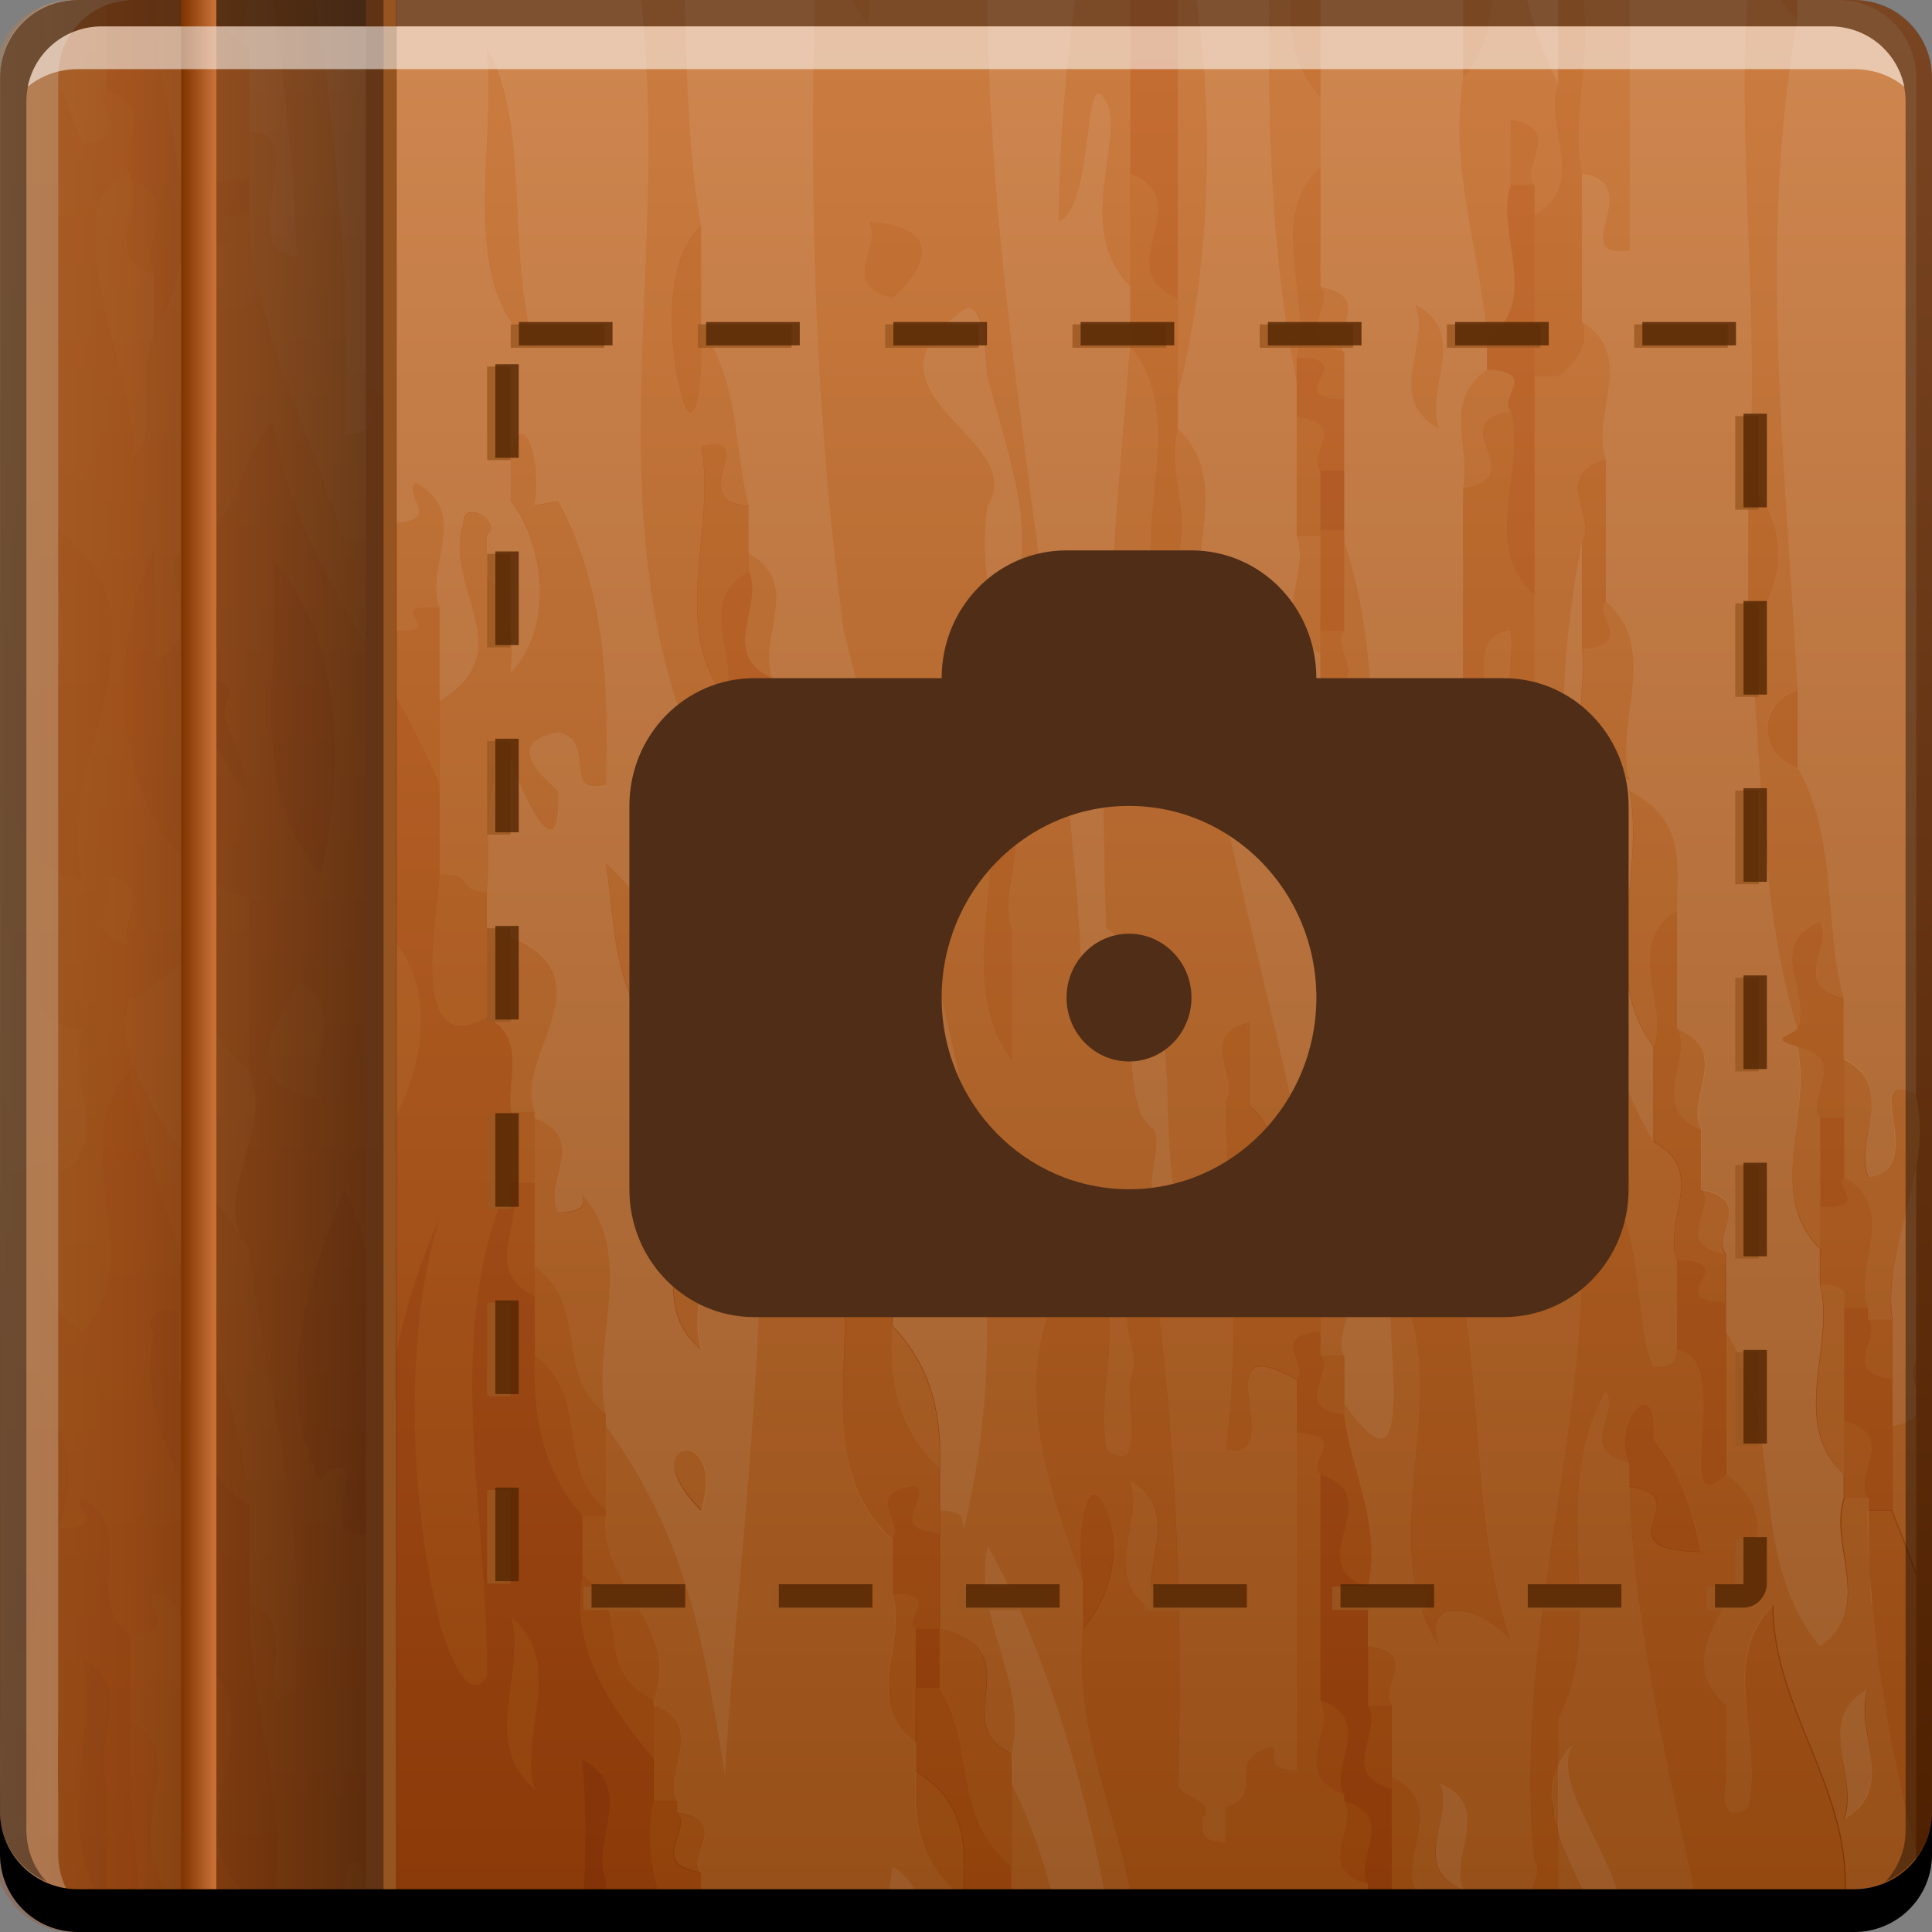 <?xml version="1.0" encoding="UTF-8" standalone="no"?>
<!-- Created with Inkscape (http://www.inkscape.org/) -->

<svg
   xmlns:dc="http://purl.org/dc/elements/1.1/"
   xmlns:cc="http://creativecommons.org/ns#"
   xmlns:rdf="http://www.w3.org/1999/02/22-rdf-syntax-ns#"
   xmlns:svg="http://www.w3.org/2000/svg"
   xmlns="http://www.w3.org/2000/svg"
   xmlns:xlink="http://www.w3.org/1999/xlink"
   xmlns:sodipodi="http://sodipodi.sourceforge.net/DTD/sodipodi-0.dtd"
   xmlns:inkscape="http://www.inkscape.org/namespaces/inkscape"
   width="48"
   height="48"
   id="svg5453"
   version="1.1"
   inkscape:version="0.48+devel r12552"
   sodipodi:docname="foto.svg">
  <rect width="100%" height="100%" fill="#808080" stroke="none"/>
  <defs
     id="defs5455">
    <linearGradient
       id="linearGradient2347"
       inkscape:collect="always">
      <stop
         id="stop2349"
         offset="0"
         style="stop-color:#9b5821;stop-opacity:0.992" />
      <stop
         style="stop-color:#944815;stop-opacity:1"
         offset="0.3"
         id="stop2351" />
      <stop
         id="stop2353"
         offset="1"
         style="stop-color:#311a0a;stop-opacity:1" />
    </linearGradient>
    <linearGradient
       id="linearGradient3795-1">
      <stop
         style="stop-color:#803400;stop-opacity:1"
         offset="0"
         id="stop3797-1" />
      <stop
         style="stop-color:#c87137;stop-opacity:1"
         offset="1"
         id="stop3799-3" />
    </linearGradient>
    <linearGradient
       y2="-994.91"
       x2="88.43"
       y1="-1042.109"
       x1="88.43"
       gradientTransform="translate(321.244,494.8)"
       gradientUnits="userSpaceOnUse"
       id="linearGradient1410"
       xlink:href="#linearGradient3795-1"
       inkscape:collect="always" />
    <linearGradient
       inkscape:collect="always"
       xlink:href="#linearGradient3795-1"
       id="linearGradient954"
       x1="-67.766"
       y1="25.005"
       x2="-68.768"
       y2="25.005"
       gradientUnits="userSpaceOnUse"
       gradientTransform="matrix(-0.82,0,0,0.82,-51.05,4.019)" />
    <linearGradient
       y2="1027.847"
       x2="10.329"
       y1="1027.847"
       x1="0.079"
       gradientTransform="translate(384.594,-504.561)"
       gradientUnits="userSpaceOnUse"
       id="linearGradient867"
       xlink:href="#linearGradient2347"
       inkscape:collect="always" />
  </defs>
  <sodipodi:namedview
     id="base"
     pagecolor="#ffffff"
     bordercolor="#666666"
     borderopacity="1.0"
     inkscape:pageopacity="0"
     inkscape:pageshadow="2"
     inkscape:zoom="8.8754466"
     inkscape:cx="13.361698"
     inkscape:cy="36.737317"
     inkscape:document-units="px"
     inkscape:current-layer="layer1"
     showgrid="false"
     fit-margin-top="0"
     fit-margin-left="0"
     fit-margin-right="0"
     fit-margin-bottom="0"
     inkscape:window-width="1366"
     inkscape:window-height="718"
     inkscape:window-x="0"
     inkscape:window-y="30"
     inkscape:window-maximized="1" />
  <g
     inkscape:label="Capa 1"
     inkscape:groupmode="layer"
     id="layer1"
     transform="translate(-384.571,-499.798)">
    <rect
       style="fill:url(#linearGradient1410);fill-opacity:1;stroke:none"
       id="rect2991-1"
       width="48"
       height="48"
       x="384.571"
       y="-547.798"
       ry="1.945"
       transform="scale(1,-1)" />
    <g
       id="g1980"
       style="opacity:0.554"
       transform="matrix(0.995,0,0,1,5.572,-8.681)">
      <g
         id="g1947">
        <path
           style="opacity:0.474;fill:#d79f5d;fill-opacity:1;fill-rule:nonzero;stroke:none"
           d="m 102.75,33.969 c -0.139,0.184 -0.072,0.422 0,0.656 l 0,-0.656 z m 0,1.344 c -0.089,0.125 -0.256,0.217 -0.594,0.281 l 0,2.094 c 0.213,0.515 0.405,1.01 0.594,1.531 l 0,-3.906 z"
           transform="translate(326,508.323)"
           id="path19368"
           inkscape:connector-curvature="0" />
        <path
           style="opacity:0.474;fill:#c9813f;fill-opacity:1;fill-rule:nonzero;stroke:none"
           d="m 101.531,37.688 c 0,0.544 0.033,1.058 0.062,1.594 L 101.625,40 l 0.031,0 0.094,0.875 0.094,0.844 0.125,0.719 0.156,0.969 0.125,0.562 0.219,1.062 0.125,0.469 c 0.051,0.217 0.099,0.44 0.156,0.656 l 0,-6.844 c -0.198,-0.552 -0.4,-1.08 -0.625,-1.625 l -0.594,0 z"
           transform="translate(326,508.323)"
           id="path19378"
           inkscape:connector-curvature="0" />
        <path
           inkscape:connector-curvature="0"
           id="path19430"
           style="opacity:0.474;fill:#c9813f;fill-opacity:1;fill-rule:nonzero;stroke:none"
           d="m 428.147,542.747 c 0,-0.489 0,-0.986 0,-1.479 l -0.599,0 c 0.37,0.455 -0.757,1.28 0.599,1.479" />
        <path
           inkscape:connector-curvature="0"
           id="path19432"
           style="opacity:0.474;fill:#bf652b;fill-opacity:1;fill-rule:nonzero;stroke:none"
           d="m 427.548,541.268 0,-0.289 -0.595,0 c 0,0.931 0,1.866 0,2.801 1.369,0.349 0.213,1.326 0.595,1.921 l 0,0.293 0.599,0 c 0,-0.684 0,-1.373 0,-2.066 0,-0.395 0,-0.786 0,-1.182 -1.356,-0.2 -0.23,-1.024 -0.599,-1.479" />
        <path
           inkscape:connector-curvature="0"
           id="path19436"
           style="opacity:0.474;fill:#c9813f;fill-opacity:1;fill-rule:nonzero;stroke:none"
           d="m 426.357,538.467 0,1.921 c 0.876,0.024 0.548,0.361 0.595,0.591 l 0.595,0 c -0.395,-1.037 0.782,-2.461 -0.595,-3.248 -0.327,0.217 0.701,0.761 -0.595,0.735" />
        <path
           inkscape:connector-curvature="0"
           id="path19438"
           style="opacity:0.474;fill:#c9813f;fill-opacity:1;fill-rule:nonzero;stroke:none"
           d="m 426.952,545.702 0.595,0 c -0.383,-0.595 0.774,-1.573 -0.595,-1.921 0,0.442 0,0.884 0,1.331 l 0,0.591" />
        <path
           inkscape:connector-curvature="0"
           id="path19440"
           style="opacity:0.474;fill:#e7c494;fill-opacity:1;fill-rule:nonzero;stroke:none"
           d="m 427.548,550.429 c -1.382,0.786 -0.204,2.206 -0.595,3.243 1.377,-0.786 0.2,-2.21 0.595,-3.243" />
        <path
           inkscape:connector-curvature="0"
           id="path19444"
           style="opacity:0.474;fill:#bf652b;fill-opacity:1;fill-rule:nonzero;stroke:none"
           d="m 426.952,537.731 c 0,-0.489 0,-0.982 0,-1.479 l -0.595,0 c 0,0.744 0,1.479 0,2.215 1.297,0.024 0.268,-0.519 0.595,-0.735" />
        <path
           inkscape:connector-curvature="0"
           id="path19446"
           style="opacity:0.474;fill:#d79f5d;fill-opacity:1;fill-rule:nonzero;stroke:none"
           d="m 426.357,540.388 c 0.395,1.526 -0.786,3.443 0.595,4.723 0,-0.446 0,-0.888 0,-1.331 0,-0.935 0,-1.87 0,-2.801 -0.047,-0.23 0.281,-0.565 -0.595,-0.591" />
        <path
           inkscape:connector-curvature="0"
           id="path19450"
           style="opacity:0.474;fill:#d79f5d;fill-opacity:1;fill-rule:nonzero;stroke:none"
           d="m 426.357,539.504 0,-1.037 c 0,-0.735 0,-1.471 0,-2.215 -0.383,-0.54 0.769,-1.467 -0.591,-1.768 0.391,1.628 -0.795,3.639 0.591,5.02" />
        <path
           inkscape:connector-curvature="0"
           id="path19458"
           style="opacity:0.474;fill:#c9813f;fill-opacity:1;fill-rule:nonzero;stroke:none"
           d="m 425.767,527.546 c 0,-0.642 0,-1.28 0,-1.917 -0.99,0.298 -0.99,1.62 0,1.917" />
        <path
           inkscape:connector-curvature="0"
           id="path19460"
           style="opacity:0.474;fill:#c9813f;fill-opacity:1;fill-rule:nonzero;stroke:none"
           d="m 424.572,520.464 c 0,1.182 0,2.359 0,3.541 0.99,-0.837 0.99,-2.699 0,-3.541" />
        <path
           inkscape:connector-curvature="0"
           id="path19462"
           style="opacity:0.474;fill:#d79f5d;fill-opacity:1;fill-rule:nonzero;stroke:none"
           d="m 423.39,538.029 c 0.374,0.493 -0.769,1.369 0.595,1.62 -0.378,-0.497 0.761,-1.373 -0.595,-1.62" />
        <path
           inkscape:connector-curvature="0"
           id="path19464"
           style="opacity:0.474;fill:#c9813f;fill-opacity:1;fill-rule:nonzero;stroke:none"
           d="m 423.985,540.83 c 0,-0.391 0,-0.786 0,-1.182 -1.365,-0.251 -0.221,-1.126 -0.595,-1.62 0,-0.493 0,-0.99 0,-1.475 -1.377,-0.548 -0.208,-1.722 -0.599,-2.512 0,-0.986 0,-1.964 0,-2.95 -1.377,0.842 -0.2,2.308 -0.591,3.392 0,0.782 0,1.573 0,2.359 1.373,0.693 0.204,2.015 0.591,2.954 1.7,0.024 -0.514,1.012 1.194,1.033" />
        <path
           inkscape:connector-curvature="0"
           id="path19466"
           style="opacity:0.474;fill:#bf652b;fill-opacity:1;fill-rule:nonzero;stroke:none"
           d="m 423.985,540.83 c -1.709,-0.02 0.506,-1.007 -1.194,-1.033 0,0.744 0,1.471 0,2.215 1.505,0.174 -0.247,4.425 1.194,3.099 0,-1.182 0,-2.363 0,-3.545 l 0,-0.735" />
        <path
           inkscape:connector-curvature="0"
           id="path19468"
           style="opacity:0.474;fill:#d79f5d;fill-opacity:1;fill-rule:nonzero;stroke:none"
           d="m 422.791,534.042 c 0.391,0.791 -0.778,1.964 0.599,2.512 -0.391,-0.795 0.778,-1.964 -0.599,-2.512" />
        <path
           inkscape:connector-curvature="0"
           id="path19470"
           style="opacity:0.474;fill:#bf652b;fill-opacity:1;fill-rule:nonzero;stroke:none"
           d="m 423.39,547.032 c -0.208,-0.986 -0.485,-1.943 -1.19,-2.81 0.14,-1.747 -1.05,-0.425 -0.599,0.595 l 0,0.587 c 1.781,0.247 -0.82,1.581 1.79,1.628" />
        <path
           inkscape:connector-curvature="0"
           id="path19820"
           style="opacity:0.474;fill:#d79f5d;fill-opacity:1;fill-rule:nonzero;stroke:none"
           d="m 426.952,537.731 c 1.377,0.786 0.2,2.21 0.595,3.248 l 0,0.289 0.599,0 c -0.238,-1.972 1.054,-3.566 0.591,-5.603 -1.488,-0.701 0.378,1.824 -1.19,2.066 -0.395,-0.935 0.782,-2.257 -0.595,-2.954 0,0.489 0,0.986 0,1.475 0,0.497 0,0.99 0,1.479" />
        <path
           style="opacity:0.474;fill:#d79f5d;fill-opacity:1;fill-rule:nonzero;stroke:none"
           d="m 98.531,0.156 c -0.241,3.937 0.326,8.077 0.031,12 0.99,0.842 0.99,2.694 0,3.531 0.37,3.358 0.25,6.826 1.219,10.031 0.387,-0.837 -0.811,-2.061 0.562,-2.656 0.387,0.595 -0.779,1.553 0.594,1.906 -0.514,-1.896 -0.14,-3.986 -1.156,-5.75 -0.99,-0.298 -0.99,-1.609 0,-1.906 -0.276,-5.637 -0.995,-11.102 0,-16.688 C 99.619,0.481 99.474,0.316 99.375,0.156 l -0.844,0 z"
           transform="translate(326,508.323)"
           id="path19822"
           inkscape:connector-curvature="0" />
        <path
           style="opacity:0.474;fill:#d79f5d;fill-opacity:1;fill-rule:nonzero;stroke:none"
           d="m 98,33.25 0,3.531 c 2.508,1.904 -2.074,3.943 0,5.75 l 0,1.938 c -0.081,0.191 -0.118,1.074 0.562,0.594 0.395,-1.624 -0.765,-3.658 0.625,-5.031 -0.007,2.61 2.053,4.693 1.781,7.375 l 0,0.438 c 0.282,0.007 0.475,0.067 0.656,0.125 0.665,-0.308 1.125,-0.966 1.125,-1.75 l 0,-0.062 C 102.693,45.94 102.644,45.717 102.594,45.5 l -0.125,-0.469 -0.219,-1.062 -0.125,-0.562 -0.156,-0.969 -0.125,-0.719 L 101.75,40.875 101.656,40 l -0.062,-0.719 c -0.031,-0.536 -0.031,-1.05 -0.031,-1.594 l 0,-0.312 -0.594,0 c -0.391,1.182 0.761,2.752 -0.625,3.688 C 98.444,38.729 99.543,35.673 98,33.25 Z m 3.562,8.844 c -0.395,1.033 0.752,2.464 -0.625,3.25 0.391,-1.037 -0.757,-2.464 0.625,-3.25 z"
           transform="translate(326,508.323)"
           id="path19828"
           inkscape:connector-curvature="0" />
        <path
           inkscape:connector-curvature="0"
           id="path19834"
           style="opacity:0.474;fill:#d79f5d;fill-opacity:1;fill-rule:nonzero;stroke:none"
           d="m 428.972,555.347 -0.093,-0.366 0.093,0.366" />
        <path
           inkscape:connector-curvature="0"
           id="path19836"
           style="opacity:0.474;fill:#d79f5d;fill-opacity:1;fill-rule:nonzero;stroke:none"
           d="m 427.548,545.995 c 0,0.544 0.017,1.08 0.047,1.615 -0.031,-0.536 -0.047,-1.071 -0.047,-1.615" />
        <path
           inkscape:connector-curvature="0"
           id="path19840"
           style="opacity:0.474;fill:#d79f5d;fill-opacity:1;fill-rule:nonzero;stroke:none"
           d="m 428.585,553.834 -0.106,-0.476 0.106,0.476" />
        <path
           inkscape:connector-curvature="0"
           id="path19842"
           style="opacity:0.474;fill:#d79f5d;fill-opacity:1;fill-rule:nonzero;stroke:none"
           d="m 427.956,550.76 -0.102,-0.71 0.102,0.71" />
        <path
           inkscape:connector-curvature="0"
           id="path19844"
           style="opacity:0.474;fill:#d79f5d;fill-opacity:1;fill-rule:nonzero;stroke:none"
           d="m 428.241,552.303 -0.111,-0.578 0.111,0.578" />
        <path
           inkscape:connector-curvature="0"
           id="path19846"
           style="opacity:0.474;fill:#d79f5d;fill-opacity:1;fill-rule:nonzero;stroke:none"
           d="m 427.739,549.192 -0.085,-0.884 0.085,0.884" />
        <path
           style="opacity:0.474;fill:#c9813f;fill-opacity:1;fill-rule:nonzero;stroke:none"
           d="m 94.562,28.438 c -0.095,0.046 -0.166,0.318 -0.156,0.969 l 0,1.781 c 0.081,4.82 -1.715,9.831 -1.188,15.188 0.37,0.4 -0.754,1.186 0.594,1.344 l 0,-1.625 0,-0.375 -0.094,-0.438 -0.031,-0.031 -0.031,-0.375 0,-0.094 0.031,-0.344 0,-0.062 0.125,-0.406 0,-1.125 c 1.254,-2.291 -0.317,-5.54 1.188,-8.125 0.378,0.544 -0.771,1.475 0.594,1.781 -0.451,-1.02 0.734,-2.341 0.594,-0.594 0.706,0.867 0.979,1.826 1.188,2.812 -2.61,-0.047 0.001,-1.378 -1.781,-1.625 0.101,3.546 1.042,7.298 1.844,11.062 l 2.844,0 c -0.049,-0.312 0.016,-0.612 0.656,-0.75 0.272,-2.682 -1.79,-4.765 -1.781,-7.375 -1.39,1.373 -0.198,3.407 -0.594,5.031 C 97.882,45.543 97.919,44.66 98,44.469 l 0,-1.938 c -2.074,-1.807 2.508,-3.846 0,-5.75 -1.441,1.326 0.286,-2.919 -1.219,-3.094 -0.093,0.17 0.099,0.412 -0.594,0.438 -0.374,-0.799 -0.275,-1.877 -0.594,-3.25 -0.137,-0.603 -0.746,-2.577 -1.031,-2.438 z m 6.375,19.406 c -0.038,0.069 -0.011,0.187 0,0.312 0.244,-0.016 0.476,-0.09 0.688,-0.188 -0.182,-0.058 -0.406,-0.118 -0.688,-0.125 z"
           transform="translate(326,508.323)"
           id="path19850"
           inkscape:connector-curvature="0" />
        <path
           style="opacity:0.474;fill:#e7c494;fill-opacity:1;fill-rule:nonzero;stroke:none"
           d="m 99.781,0.156 0,0.469 c -0.995,5.586 -0.276,11.051 0,16.688 l 0,1.906 c 1.016,1.764 0.642,3.854 1.156,5.75 l 0,1.5 c 1.377,0.697 0.23,2.002 0.625,2.938 1.569,-0.242 -0.3,-2.764 1.188,-2.062 l 0,-25.25 c 0,-1.077 -0.86,-1.938 -1.938,-1.938 l -1.031,0 z m 2.969,29 c -0.215,1.265 -0.757,2.425 -0.594,3.781 l 0,1.5 0,1.156 c 0.338,-0.064 0.505,-0.156 0.594,-0.281 l 0,-0.688 c -0.072,-0.234 -0.139,-0.472 0,-0.656 l 0,-4.812 z"
           transform="translate(326,508.323)"
           id="path19906"
           inkscape:connector-curvature="0" />
        <path
           inkscape:connector-curvature="0"
           id="path19910"
           style="opacity:0.474;fill:#c9813f;fill-opacity:1;fill-rule:nonzero;stroke:none"
           d="m 426.357,531.381 c -1.373,0.595 -0.204,1.824 -0.591,2.661 -0.238,0.213 -0.714,0.247 0,0.442 1.36,0.302 0.208,1.228 0.591,1.768 l 0.595,0 c 0,-0.489 0,-0.986 0,-1.475 0,-0.489 0,-0.982 0,-1.471 -1.373,-0.353 -0.208,-1.331 -0.595,-1.926" />
        <path
           style="opacity:0.474;fill:#d79f5d;fill-opacity:1;fill-rule:nonzero;stroke:none"
           d="M 94.406,8.156 C 94.585,8.688 94.31,9.13 93.812,9.5 l -0.594,0 0,5.438 0,3.406 c -1.003,0.986 -0.466,-1.868 -0.594,-2.531 -1.573,0.247 0.3,2.795 -1.188,2.094 -1.734,1.836 0.723,4.699 -1.781,6.344 -0.757,-3.452 -0.053,-7.271 -1.188,-10.625 l 0,2.188 c -0.37,0.451 0.767,1.3 -0.594,1.5 -0.208,3.541 1.39,6.635 1.781,10.031 2.359,-3.771 0.14,2.031 1.781,3.094 0.319,-2.334 -0.425,-6.334 0,-8.719 0.007,-0.059 0.843,-2.997 1.188,-1.594 -0.068,4.383 -0.504,9.419 -0.594,12.688 -0.093,-0.174 0.099,-0.416 -0.594,-0.438 0.489,2.831 0.286,5.798 1.188,8.531 -0.744,-0.829 -2.211,-1.149 -1.781,0.156 -1.781,-2.755 0.598,-6.527 -1.188,-9.281 -0.255,1.275 0.759,6.056 -1.188,3.25 l 0,0.281 c 0.174,1.428 0.934,2.717 0.594,4.281 l 0,1.469 c 1.356,0.208 0.224,1.027 0.594,1.469 l 0,1.781 c 1.382,0.642 0.203,1.92 0.594,2.812 l 0,1.031 4.625,0 -0.031,-0.125 -0.062,-0.156 c -0.289,-0.684 -0.731,-1.425 -0.969,-2.156 l 0,0.375 0,1.625 c -1.348,-0.157 -0.224,-0.944 -0.594,-1.344 -0.527,-5.356 1.268,-10.367 1.188,-15.188 -0.99,-0.259 -0.99,-1.522 0,-1.781 -0.038,-2.602 1.005,0.665 1.188,1.469 0.319,1.373 0.22,2.451 0.594,3.25 0.693,-0.024 0.5,-0.268 0.594,-0.438 l 0,-2.219 C 96.394,30.529 97.561,29.224 96.188,28.531 93.969,24.654 93.412,18.297 94.406,13.625 94.789,12.975 93.627,11.962 95,11.562 94.609,10.483 95.784,8.994 94.406,8.156 Z M 95,34.719 c -1.505,2.585 0.067,5.834 -1.188,8.125 l 0,1.125 L 94.031,43.625 94.062,43.594 94.188,43.5 c -0.648,0.999 1.321,2.964 1.281,4.656 l 1.969,0 c -0.802,-3.765 -1.743,-7.516 -1.844,-11.062 l 0,-0.594 C 94.229,36.194 95.378,35.263 95,34.719 Z m -4.156,9.75 c 1.377,0.591 0.207,1.81 0.594,2.656 -1.382,-0.599 -0.207,-1.819 -0.594,-2.656 z"
           transform="translate(326,508.323)"
           id="path19916"
           inkscape:connector-curvature="0" />
        <path
           style="opacity:0.474;fill:#e7c494;fill-opacity:1;fill-rule:nonzero;stroke:none"
           d="M 93.031,0.156 C 93.231,0.866 93.458,1.578 93.812,2.25 l 0,-2.094 -0.781,0 z m 2.562,0 0,6.219 c -1.615,0.247 0.475,-1.672 -1.188,-1.906 l 0,3.688 C 95.784,8.994 94.609,10.483 95,11.562 l 0,3.531 c 1.386,1.186 0.198,3.009 0.594,4.438 -1.773,-0.74 -1.039,-2.115 -1.188,-3.25 l 0,-2.656 c -0.995,4.672 -0.438,11.029 1.781,14.906 l 0,-2.375 c -1.386,-1.819 -0.198,-4.278 -0.594,-6.344 1.45,0.727 1.183,1.885 1.188,2.969 l 0,2.938 c 1.377,0.548 0.203,1.705 0.594,2.5 l 0,1.5 c 1.356,0.247 0.246,1.096 0.625,1.594 l 0,1.188 0,0.75 c 1.543,2.423 0.444,5.479 2.344,7.812 1.386,-0.935 0.203,-2.506 0.594,-3.688 l 0,-0.594 c -1.382,-1.28 -0.199,-3.193 -0.594,-4.719 l 0,-0.875 c -1.386,-1.382 -0.172,-3.403 -0.562,-5.031 -0.714,-0.196 -0.238,-0.225 0,-0.438 C 98.812,22.514 98.932,19.046 98.562,15.688 l 0,-3.531 c 0.295,-3.923 -0.272,-8.063 -0.031,-12 l -2.938,0 z"
           transform="translate(326,508.323)"
           id="path19992"
           inkscape:connector-curvature="0" />
      </g>
      <g
         id="g1871">
        <path
           inkscape:connector-curvature="0"
           id="path19472"
           style="opacity:0.474;fill:#d79f5d;fill-opacity:1;fill-rule:nonzero;stroke:none"
           d="m 421.601,528.137 c 0.395,2.066 -0.786,4.527 0.599,6.347 0.391,-1.084 -0.786,-2.551 0.591,-3.392 -0.003,-1.084 0.259,-2.227 -1.19,-2.954" />
        <path
           style="opacity:0.474;fill:#d79f5d;fill-opacity:1;fill-rule:nonzero;stroke:none"
           d="m 94.438,0.156 c 0.215,1.38 -0.319,2.95 -0.031,4.312 1.662,0.234 -0.428,2.153 1.188,1.906 l 0,-6.219 -1.156,0 z"
           transform="translate(326,508.323)"
           id="path19478"
           inkscape:connector-curvature="0" />
        <path
           inkscape:connector-curvature="0"
           id="path19480"
           style="opacity:0.474;fill:#d79f5d;fill-opacity:1;fill-rule:nonzero;stroke:none"
           d="m 420.415,524.6 c 0.149,1.135 -0.587,2.504 1.186,3.243 -0.395,-1.428 0.795,-3.243 -0.591,-4.429 -0.361,0.349 0.744,1.067 -0.595,1.186" />
        <path
           inkscape:connector-curvature="0"
           id="path19482"
           style="opacity:0.474;fill:#c9813f;fill-opacity:1;fill-rule:nonzero;stroke:none"
           d="m 421.01,523.414 c 0,-1.182 0,-2.359 0,-3.541 -1.373,0.4 -0.213,1.42 -0.595,2.07 0,0.88 0,1.768 0,2.657 1.339,-0.119 0.234,-0.837 0.595,-1.186" />
        <path
           style="opacity:0.474;fill:#e7c494;fill-opacity:1;fill-rule:nonzero;stroke:none"
           d="m 94.188,43.5 -0.125,0.094 -0.031,0.031 -0.219,0.344 0,1.75 c 0.238,0.731 0.68,1.472 0.969,2.156 l 0.062,0.156 0.031,0.125 0.594,0 C 95.508,46.464 93.539,44.499 94.188,43.5 Z"
           transform="translate(326,508.323)"
           id="path19484"
           inkscape:connector-curvature="0" />
        <path
           style="opacity:0.474;fill:#c9813f;fill-opacity:1;fill-rule:nonzero;stroke:none"
           d="m 93.812,0.156 0,2.094 c -0.395,1.033 0.788,2.459 -0.594,3.25 l 0,4 0.594,0 c 0.497,-0.37 0.772,-0.812 0.594,-1.344 l 0,-3.688 C 94.118,3.106 94.653,1.536 94.438,0.156 l -0.625,0 z"
           transform="translate(326,508.323)"
           id="path19486"
           inkscape:connector-curvature="0" />
        <path
           inkscape:connector-curvature="0"
           id="path19488"
           style="opacity:0.474;fill:#e7c494;fill-opacity:1;fill-rule:nonzero;stroke:none"
           d="m 420.415,539.504 c 0,-0.595 0,-1.182 0,-1.773 -0.99,0.259 -0.99,1.513 0,1.773" />
        <path
           inkscape:connector-curvature="0"
           id="path19490"
           style="opacity:0.474;fill:#c9813f;fill-opacity:1;fill-rule:nonzero;stroke:none"
           d="m 418.634,511.457 c 0,0.544 0,1.084 0,1.624 l 0.591,0 c -0.378,-0.493 0.769,-1.369 -0.591,-1.624" />
        <path
           inkscape:connector-curvature="0"
           id="path19492"
           style="opacity:0.474;fill:#c9813f;fill-opacity:1;fill-rule:nonzero;stroke:none"
           d="m 418.634,518.692 c -1.76,0.302 0.565,1.615 -1.19,1.921 0,1.866 0,3.737 0,5.607 1.488,0.701 -0.383,-1.824 1.19,-2.07 0.128,0.663 -0.412,3.498 0.591,2.512 0,-1.131 0,-2.266 0,-3.396 -1.382,-1.228 -0.204,-3.099 -0.591,-4.574" />
        <path
           inkscape:connector-curvature="0"
           id="path19494"
           style="opacity:0.474;fill:#d79f5d;fill-opacity:1;fill-rule:nonzero;stroke:none"
           d="m 417.443,520.613 c 1.756,-0.306 -0.57,-1.62 1.19,-1.921 -0.357,-0.306 0.735,-0.973 -0.599,-1.033 -1.118,0.757 -0.387,1.972 -0.591,2.954" />
        <path
           inkscape:connector-curvature="0"
           id="path19496"
           style="opacity:0.474;fill:#e7c494;fill-opacity:1;fill-rule:nonzero;stroke:none"
           d="m 418.034,541.124 c 0.089,-3.269 0.531,-8.306 0.599,-12.689 -0.344,-1.403 -1.182,1.56 -1.19,1.62 -0.425,2.385 0.319,6.376 0,8.71 0,0.638 0,1.28 0,1.917 0.693,0.02 0.497,0.268 0.591,0.442" />
        <path
           style="opacity:0.474;fill:#c9813f;fill-opacity:1;fill-rule:nonzero;stroke:none"
           d="m 91.438,0.156 0,1.938 c 0.454,-0.501 0.683,-1.203 0.719,-1.938 l -0.719,0 z"
           transform="translate(326,508.323)"
           id="path19500"
           inkscape:connector-curvature="0" />
        <path
           style="opacity:0.474;fill:#bf652b;fill-opacity:1;fill-rule:nonzero;stroke:none"
           d="m 89.656,47.125 c -0.283,0.276 0.326,0.778 -0.062,1.031 l 0.656,0 0,-1.031 -0.594,0 z"
           transform="translate(326,508.323)"
           id="path19502"
           inkscape:connector-curvature="0" />
        <path
           inkscape:connector-curvature="0"
           id="path19506"
           style="opacity:0.474;fill:#e7c494;fill-opacity:1;fill-rule:nonzero;stroke:none"
           d="m 416.848,552.788 c 0.387,0.837 -0.786,2.057 0.595,2.657 -0.387,-0.846 0.782,-2.066 -0.595,-2.657" />
        <path
           inkscape:connector-curvature="0"
           id="path19508"
           style="opacity:0.474;fill:#d79f5d;fill-opacity:1;fill-rule:nonzero;stroke:none"
           d="m 416.253,516.031 c 0.391,0.99 -0.782,2.363 0.595,3.107 -0.391,-0.99 0.782,-2.363 -0.595,-3.107" />
        <path
           inkscape:connector-curvature="0"
           id="path19510"
           style="opacity:0.474;fill:#c9813f;fill-opacity:1;fill-rule:nonzero;stroke:none"
           d="m 415.654,555.445 0.599,0 c -0.391,-0.893 0.782,-2.168 -0.599,-2.81 l 0,0.293 c 0,0.846 0,1.675 0,2.517" />
        <path
           style="opacity:0.474;fill:#e7c494;fill-opacity:1;fill-rule:nonzero;stroke:none"
           d="m 84.781,0.156 c 0.454,3.227 0.311,6.819 -0.469,9.781 l 0,0.875 c 1.382,1.271 0.194,3.197 0.594,4.719 l 0,1.625 c 0.718,4.791 2.233,9.37 2.969,14.156 l 0,0.594 c 1.369,0.349 0.216,1.342 0.594,1.938 l 0,1.188 c 1.947,2.806 0.932,-1.975 1.188,-3.25 l 0,-4.438 C 89.265,23.947 87.667,20.853 87.875,17.312 l 0,-0.906 c -1.373,-0.689 -0.211,-2.007 -0.594,-2.938 l 0,-2.969 0,-0.875 C 86.666,6.629 86.562,3.397 86.594,0.156 l -1.812,0 z"
           transform="translate(326,508.323)"
           id="path19512"
           inkscape:connector-curvature="0" />
        <path
           inkscape:connector-curvature="0"
           id="path19514"
           style="opacity:0.474;fill:#c9813f;fill-opacity:1;fill-rule:nonzero;stroke:none"
           d="m 415.654,550.862 c -0.37,-0.442 0.765,-1.263 -0.591,-1.471 0,0.489 0,0.986 0,1.471 l 0.591,0" />
        <path
           inkscape:connector-curvature="0"
           id="path19516"
           style="opacity:0.474;fill:#bf652b;fill-opacity:1;fill-rule:nonzero;stroke:none"
           d="m 415.654,552.928 0,-0.293 c 0,-0.591 0,-1.177 0,-1.773 l -0.591,0 c 0.383,0.65 -0.778,1.675 0.591,2.066" />
        <path
           style="opacity:0.474;fill:#aa4a1e;fill-opacity:1;fill-rule:nonzero;stroke:none"
           d="m 87.875,36.781 0,5.625 c 1.377,0.493 0.211,1.608 0.594,2.344 l 0,0.156 c 1.369,0.404 0.207,1.429 0.594,2.062 l 0,1.188 0.531,0 c 0.388,-0.253 -0.22,-0.755 0.062,-1.031 l 0,-2.531 c -1.369,-0.391 -0.211,-1.412 -0.594,-2.062 l 0,-1.469 0,-1.469 c -1.768,-0.595 0.585,-2.217 -1.188,-2.812 z"
           transform="translate(326,508.323)"
           id="path19518"
           inkscape:connector-curvature="0" />
        <path
           inkscape:connector-curvature="0"
           id="path19520"
           style="opacity:0.474;fill:#bf652b;fill-opacity:1;fill-rule:nonzero;stroke:none"
           d="m 414.468,553.226 c 0.387,0.642 -0.774,1.675 0.595,2.066 -0.387,-0.633 0.774,-1.662 -0.595,-2.066" />
        <path
           inkscape:connector-curvature="0"
           id="path19526"
           style="opacity:0.474;fill:#d79f5d;fill-opacity:1;fill-rule:nonzero;stroke:none"
           d="m 414.468,517.217 c -0.374,-0.497 0.765,-1.373 -0.595,-1.624 0.374,0.502 -0.761,1.373 0.595,1.624" />
        <path
           inkscape:connector-curvature="0"
           id="path19528"
           style="opacity:0.474;fill:#c9813f;fill-opacity:1;fill-rule:nonzero;stroke:none"
           d="m 413.282,517.365 c 1.7,0.014 -0.519,1.007 1.186,1.033 0,-0.4 0,-0.791 0,-1.182 -1.356,-0.251 -0.221,-1.122 -0.595,-1.624 0,-0.986 0,-1.972 0,-2.95 -1.382,1.28 -0.2,3.197 -0.591,4.723" />
        <path
           inkscape:connector-curvature="0"
           id="path19530"
           style="opacity:0.474;fill:#bf652b;fill-opacity:1;fill-rule:nonzero;stroke:none"
           d="m 413.282,517.365 0,1.471 c 1.343,0.157 0.221,0.935 0.591,1.331 l 0.595,0 c 0,-0.591 0,-1.177 0,-1.768 -1.705,-0.024 0.514,-1.02 -1.186,-1.033" />
        <path
           inkscape:connector-curvature="0"
           id="path19532"
           style="opacity:0.474;fill:#aa4a1e;fill-opacity:1;fill-rule:nonzero;stroke:none"
           d="m 413.873,521.646 0.595,0 c 0,-0.489 0,-0.99 0,-1.479 l -0.595,0 c 0,0.489 0,0.99 0,1.479" />
        <path
           inkscape:connector-curvature="0"
           id="path19534"
           style="opacity:0.474;fill:#bf652b;fill-opacity:1;fill-rule:nonzero;stroke:none"
           d="m 413.873,521.646 0,0.149 c 0,0.782 0,1.569 0,2.355 l 0.595,0 c 0,-0.735 0,-1.471 0,-2.206 l 0,-0.298 -0.595,0" />
        <path
           inkscape:connector-curvature="0"
           id="path19536"
           style="opacity:0.474;fill:#c9813f;fill-opacity:1;fill-rule:nonzero;stroke:none"
           d="m 413.873,524.741 0,0.888 c 1.36,-0.2 0.225,-1.029 0.595,-1.479 l -0.595,0 0,0.591" />
        <path
           inkscape:connector-curvature="0"
           id="path19538"
           style="opacity:0.474;fill:#d79f5d;fill-opacity:1;fill-rule:nonzero;stroke:none"
           d="m 413.873,542.157 0.595,0 c -0.378,-0.595 0.774,-1.569 -0.595,-1.917 0,0.442 0,0.884 0,1.326 l 0,0.591" />
        <path
           inkscape:connector-curvature="0"
           id="path19540"
           style="opacity:0.474;fill:#c9813f;fill-opacity:1;fill-rule:nonzero;stroke:none"
           d="m 413.873,542.157 c 0.374,0.446 -0.757,1.275 0.595,1.479 l 0,-0.293 c 0,-0.391 0,-0.786 0,-1.186 l -0.595,0" />
        <path
           inkscape:connector-curvature="0"
           id="path19542"
           style="opacity:0.474;fill:#bf652b;fill-opacity:1;fill-rule:nonzero;stroke:none"
           d="m 413.873,550.722 c 0.387,0.74 -0.778,1.866 0.595,2.359 -0.383,-0.735 0.782,-1.866 -0.595,-2.359" />
        <path
           style="opacity:0.474;fill:#c9813f;fill-opacity:1;fill-rule:nonzero;stroke:none"
           d="M 87.156,0.156 C 87.052,1.031 87.293,1.978 87.875,2.562 l 0,-2.406 -0.719,0 z"
           transform="translate(326,508.323)"
           id="path19544"
           inkscape:connector-curvature="0" />
        <path
           inkscape:connector-curvature="0"
           id="path19546"
           style="opacity:0.474;fill:#c9813f;fill-opacity:1;fill-rule:nonzero;stroke:none"
           d="m 413.282,518.836 c 0,0.986 0,1.972 0,2.959 l 0.591,0 0,-0.149 c 0,-0.489 0,-0.99 0,-1.479 -0.37,-0.395 0.752,-1.173 -0.591,-1.331" />
        <path
           inkscape:connector-curvature="0"
           id="path19548"
           style="opacity:0.474;fill:#d79f5d;fill-opacity:1;fill-rule:nonzero;stroke:none"
           d="m 413.873,524.741 0,-0.591 c 0,-0.786 0,-1.573 0,-2.355 l -0.591,0 c 0.383,0.931 -0.782,2.257 0.591,2.946" />
        <path
           inkscape:connector-curvature="0"
           id="path19550"
           style="opacity:0.474;fill:#c9813f;fill-opacity:1;fill-rule:nonzero;stroke:none"
           d="m 413.873,541.566 c 0,-0.442 0,-0.884 0,-1.326 l 0,-0.591 c -2.164,-0.837 -0.425,-2.648 -1.785,-3.694 0,-0.689 0,-1.369 0,-2.062 -1.365,0.353 -0.208,1.326 -0.591,1.917 0.043,3.201 0.387,5.59 0,8.71 1.666,0.31 -0.701,-3.158 1.785,-1.773 0.361,-0.353 -0.744,-1.067 0.591,-1.182" />
        <path
           style="opacity:0.474;fill:#d79f5d;fill-opacity:1;fill-rule:nonzero;stroke:none"
           d="m 84.312,0.156 0,7.406 0,2.375 c 0.78,-2.962 0.923,-6.554 0.469,-9.781 l -0.469,0 z"
           transform="translate(326,508.323)"
           id="path19556"
           inkscape:connector-curvature="0" />
        <path
           inkscape:connector-curvature="0"
           id="path19558"
           style="opacity:0.474;fill:#c9813f;fill-opacity:1;fill-rule:nonzero;stroke:none"
           d="m 410.31,526.96 c 0.506,1.513 0.735,-0.421 0.595,-1.479 0,-0.54 0,-1.084 0,-1.628 -0.91,0.871 -0.825,2.427 -0.595,3.107" />
        <path
           style="opacity:0.474;fill:#bf652b;fill-opacity:1;fill-rule:nonzero;stroke:none"
           d="M 83.188,0.156 C 83.163,0.166 83.152,0.179 83.125,0.188 l 0,4.281 c 1.768,0.693 -0.589,2.397 1.188,3.094 l 0,-7.406 -1.125,0 z"
           transform="translate(326,508.323)"
           id="path19568"
           inkscape:connector-curvature="0" />
        <path
           style="opacity:0.474;fill:#e7c494;fill-opacity:1;fill-rule:nonzero;stroke:none"
           d="m 79.562,0.156 c -8.9e-4,0.013 0.002,0.017 0,0.031 0.024,7.847 2.018,16.405 2.375,24.656 l 0,0.594 0.594,-0.156 c 1.029,-1.224 0.18,2.419 1.188,2.938 0.272,0.523 -0.626,2.133 0.594,1.938 -0.582,-2.253 0.357,-5.547 -1.781,-6.938 C 82.306,17.918 82.751,13.243 83.125,8.75 l 0,-1.469 C 81.684,5.81 83.016,3.559 82.531,2.688 c -0.616,-1.101 -0.274,2.573 -1.188,2.969 0.004,-1.86 0.172,-3.697 0.406,-5.5 l -2.188,0 z"
           transform="translate(326,508.323)"
           id="path19570"
           inkscape:connector-curvature="0" />
        <path
           inkscape:connector-curvature="0"
           id="path19572"
           style="opacity:0.474;fill:#d79f5d;fill-opacity:1;fill-rule:nonzero;stroke:none"
           d="m 409.12,545.255 c 0.391,1.037 -0.786,2.457 0.595,3.252 -0.395,-1.037 0.782,-2.461 -0.595,-3.252" />
        <path
           style="opacity:0.474;fill:#d79f5d;fill-opacity:1;fill-rule:nonzero;stroke:none"
           d="m 81.75,0.156 c -0.234,1.803 -0.403,3.64 -0.406,5.5 0.914,-0.395 0.571,-4.07 1.188,-2.969 0.485,0.871 -0.847,3.123 0.594,4.594 l 0,-2.812 0,-4.281 0,-0.031 -1.375,0 z"
           transform="translate(326,508.323)"
           id="path19574"
           inkscape:connector-curvature="0" />
        <path
           inkscape:connector-curvature="0"
           id="path19576"
           style="opacity:0.474;fill:#bf652b;fill-opacity:1;fill-rule:nonzero;stroke:none"
           d="m 408.525,545.995 c -0.544,-1.267 -0.778,0.833 -0.599,1.777 0,0.383 0,0.782 0,1.173 0.901,-1.003 0.884,-2.278 0.599,-2.95" />
        <path
           style="opacity:0.474;fill:#e7c494;fill-opacity:1;fill-rule:nonzero;stroke:none"
           d="m 79.562,38.562 c -0.391,1.866 1.019,3.282 0.594,5.156 l 0,0.75 c 0.642,1.282 0.969,2.498 1.25,3.688 l 1.188,0 c -0.018,-0.258 -0.022,-0.531 -0.062,-0.75 -0.51,-2.806 -1.519,-6.327 -2.969,-8.844 z"
           transform="translate(326,508.323)"
           id="path19578"
           inkscape:connector-curvature="0" />
        <path
           inkscape:connector-curvature="0"
           id="path19588"
           style="opacity:0.474;fill:#e7c494;fill-opacity:1;fill-rule:nonzero;stroke:none"
           d="m 405.554,517.807 c -0.01,-0.014 -0.027,-2.028 -0.599,-1.628 -2.942,2.087 1.722,3.188 0.599,4.876 -0.179,1.526 0.102,3.137 0.595,2.21 0.769,-1.45 -0.2,-3.881 -0.595,-5.458" />
        <path
           inkscape:connector-curvature="0"
           id="path19590"
           style="opacity:0.474;fill:#c9813f;fill-opacity:1;fill-rule:nonzero;stroke:none"
           d="m 405.554,528.286 c 0.395,2.113 -0.799,4.625 0.595,6.491 0,-1.084 0,-2.164 0,-3.248 -0.395,-1.033 0.782,-2.461 -0.595,-3.243" />
        <path
           inkscape:connector-curvature="0"
           id="path19592"
           style="opacity:0.474;fill:#c9813f;fill-opacity:1;fill-rule:nonzero;stroke:none"
           d="m 406.149,554.85 c 0,-0.684 0,-1.377 0,-2.062 l 0,-0.744 c -1.654,-0.765 0.587,-2.508 -1.785,-3.099 0,0.493 0,0.995 0,1.484 0.91,1.394 0.289,3.167 1.785,4.421" />
        <path
           style="opacity:0.474;fill:#bf652b;fill-opacity:1;fill-rule:nonzero;stroke:none"
           d="m 77.781,42.094 0,1.344 0,0.719 c 1.331,0.808 1.23,1.986 1.188,3.125 l 0,0.281 c 0.315,0.168 0.465,0.371 0.562,0.594 l 0.625,0 0,-1.625 C 78.66,45.277 79.285,43.488 78.375,42.094 l -0.594,0 z"
           transform="translate(326,508.323)"
           id="path19594"
           inkscape:connector-curvature="0" />
        <path
           inkscape:connector-curvature="0"
           id="path19596"
           style="opacity:0.474;fill:#c9813f;fill-opacity:1;fill-rule:nonzero;stroke:none"
           d="m 403.768,552.49 c -0.068,1.148 0.014,2.257 1.186,3.099 0.043,-1.139 0.145,-2.291 -1.186,-3.099" />
        <path
           inkscape:connector-curvature="0"
           id="path19600"
           style="opacity:0.474;fill:#d79f5d;fill-opacity:1;fill-rule:nonzero;stroke:none"
           d="m 404.363,544.962 c 0.043,-1.288 -0.187,-2.508 -1.19,-3.537 -0.072,1.292 0.098,2.525 1.19,3.537" />
        <path
           inkscape:connector-curvature="0"
           id="path19602"
           style="opacity:0.474;fill:#c9813f;fill-opacity:1;fill-rule:nonzero;stroke:none"
           d="m 403.173,541.425 c 0,-0.693 0,-1.382 0,-2.07 l -0.591,0 c -0.374,0.4 0.748,1.169 -0.599,1.326 0.166,2.079 -0.608,4.383 1.19,6.053 0.366,-0.404 -0.757,-1.173 0.595,-1.331 0.357,0.353 -0.744,1.067 0.595,1.177 l 0,-1.62 c -1.092,-1.012 -1.263,-2.244 -1.19,-3.537" />
        <path
           inkscape:connector-curvature="0"
           id="path19604"
           style="opacity:0.474;fill:#bf652b;fill-opacity:1;fill-rule:nonzero;stroke:none"
           d="m 403.768,545.404 c -1.352,0.157 -0.23,0.927 -0.595,1.331 0,0.442 0,0.884 0,1.326 1.314,0.017 0.251,0.629 0.595,0.884 l 0.595,0 c 0,-0.791 0,-1.577 0,-2.363 -1.339,-0.111 -0.238,-0.825 -0.595,-1.177" />
        <path
           inkscape:connector-curvature="0"
           id="path19606"
           style="opacity:0.474;fill:#aa4a1e;fill-opacity:1;fill-rule:nonzero;stroke:none"
           d="m 403.768,550.429 0.595,0 c 0,-0.489 0,-0.99 0,-1.484 l -0.595,0 c 0,0.493 0,0.995 0,1.484" />
        <path
           style="opacity:0.474;fill:#d79f5d;fill-opacity:1;fill-rule:nonzero;stroke:none"
           d="m 86.594,0.156 c -0.032,3.24 0.073,6.473 0.688,9.469 l 0,-0.594 C 87.672,7.505 86.493,5.592 87.875,4.312 l 0,-1.75 C 87.293,1.978 87.052,1.031 87.156,0.156 l -0.562,0 z"
           transform="translate(326,508.323)"
           id="path19824"
           inkscape:connector-curvature="0" />
        <path
           inkscape:connector-curvature="0"
           id="path19852"
           style="opacity:0.474;fill:#c9813f;fill-opacity:1;fill-rule:nonzero;stroke:none"
           d="m 419.82,552.291 -0.14,0.395 0.14,-0.395" />
        <path
           inkscape:connector-curvature="0"
           id="path19854"
           style="opacity:0.474;fill:#c9813f;fill-opacity:1;fill-rule:nonzero;stroke:none"
           d="m 419.696,553.562 -0.043,-0.366 0.043,0.366" />
        <path
           inkscape:connector-curvature="0"
           id="path19856"
           style="opacity:0.474;fill:#c9813f;fill-opacity:1;fill-rule:nonzero;stroke:none"
           d="m 419.82,554.038 -0.111,-0.425 0.111,0.425" />
        <path
           inkscape:connector-curvature="0"
           id="path19858"
           style="opacity:0.474;fill:#c9813f;fill-opacity:1;fill-rule:nonzero;stroke:none"
           d="m 419.645,553.111 0.031,-0.34 -0.031,0.34" />
        <path
           inkscape:connector-curvature="0"
           id="path19860"
           style="opacity:0.474;fill:#c9813f;fill-opacity:1;fill-rule:nonzero;stroke:none"
           d="m 416.848,549.391 c -0.429,-1.305 1.041,-0.978 1.785,-0.149 -0.901,-2.733 -0.701,-5.73 -1.19,-8.561 0,-0.638 0,-1.28 0,-1.917 -1.641,-1.063 0.57,-6.869 -1.79,-3.099 0,1.475 0,2.946 0,4.425 1.785,2.755 -0.587,6.546 1.194,9.301" />
        <path
           style="opacity:0.474;fill:#d79f5d;fill-opacity:1;fill-rule:nonzero;stroke:none"
           d="m 75.25,0.156 c -0.139,5.184 0.017,10.386 0.719,15.656 1.76,7.146 4.87,14.763 3,22.312 -0.089,-0.179 0.108,-0.412 -0.594,-0.438 l 0,0.562 0,2.375 c 2.372,0.591 0.128,2.329 1.781,3.094 0.425,-1.875 -0.985,-3.29 -0.594,-5.156 1.45,2.517 2.459,6.038 2.969,8.844 0.04,0.219 0.045,0.492 0.062,0.75 l 0.656,0 C 83.077,45.568 81.709,43.585 81.938,40.625 l 0,-1.188 c -1.012,-2.75 -1.998,-5.647 0,-8.125 1.28,1.36 0.275,3.285 0.594,4.875 1.007,0.71 0.466,-1.278 0.594,-1.75 0.391,-0.786 -0.779,-1.983 0.594,-2.531 0.485,3.456 0.755,8.125 0.594,12.562 -0.017,0.344 1.023,0.424 0.594,0.875 0.098,0.221 -0.214,0.543 0.594,0.594 l 0,-0.875 c 1.084,-0.319 -0.117,-1.228 1.188,-1.5 0.098,0.23 -0.218,0.551 0.594,0.594 l 0,-8.406 0,-1.312 c -2.487,-1.386 -0.115,2.06 -1.781,1.75 0.387,-3.12 0.043,-5.487 0,-8.688 0.383,-0.591 -0.771,-1.585 0.594,-1.938 l 0,2.062 c 1.36,1.046 -0.382,2.85 1.781,3.688 -0.735,-4.786 -2.25,-9.366 -2.969,-14.156 0.14,1.058 -0.088,2.982 -0.594,1.469 -0.23,-0.68 -0.316,-2.222 0.594,-3.094 -0.4,-1.522 0.788,-3.448 -0.594,-4.719 -0.391,1.228 0.784,2.853 -0.594,3.844 C 83.323,12.739 84.511,10.429 83.125,8.75 c -0.374,4.493 -0.819,9.168 -0.594,14.469 2.138,1.39 1.199,4.685 1.781,6.938 -1.22,0.196 -0.322,-1.415 -0.594,-1.938 -1.007,-0.519 -0.159,-4.162 -1.188,-2.938 l -0.594,0.156 0,-0.594 C 81.58,16.593 79.588,8.035 79.562,0.188 c 0.002,-0.014 -8.92e-4,-0.019 0,-0.031 l -0.906,0 -0.156,0 -1.906,0 0,0.625 C 76.413,0.582 76.29,0.374 76.188,0.156 l -0.938,0 z m 1.344,5.5 C 78.825,5.839 77.668,7.133 77.188,7.562 75.819,7.214 76.968,6.247 76.594,5.656 Z m 2.562,2.156 c 0.388,0.118 0.399,1.676 0.406,1.688 0.395,1.577 1.363,3.988 0.594,5.438 -0.493,0.927 -0.772,-0.693 -0.594,-2.219 1.122,-1.688 -3.535,-2.788 -0.594,-4.875 0.072,-0.05 0.132,-0.048 0.188,-0.031 z m 0.406,12.156 c 1.377,0.782 0.199,2.217 0.594,3.25 l 0,3.25 c -1.394,-1.866 -0.198,-4.387 -0.594,-6.5 z m 0.594,24.5 0,2.062 0,1.625 1.25,0 c -0.281,-1.19 -0.608,-2.406 -1.25,-3.688 z"
           transform="translate(326,508.323)"
           id="path19862"
           inkscape:connector-curvature="0" />
        <path
           inkscape:connector-curvature="0"
           id="path19918"
           style="opacity:0.474;fill:#d79f5d;fill-opacity:1;fill-rule:nonzero;stroke:none"
           d="m 420.058,551.929 0.357,-0.323 -0.357,0.323" />
        <path
           inkscape:connector-curvature="0"
           id="path19920"
           style="opacity:0.474;fill:#d79f5d;fill-opacity:1;fill-rule:nonzero;stroke:none"
           d="m 420.767,556.201 c -0.289,-0.684 -0.71,-1.433 -0.948,-2.164 0.238,0.731 0.659,1.479 0.948,2.164" />
        <path
           inkscape:connector-curvature="0"
           id="path19924"
           style="opacity:0.474;fill:#d79f5d;fill-opacity:1;fill-rule:nonzero;stroke:none"
           d="m 420.041,551.951 -0.221,0.34 0.221,-0.34" />
        <path
           inkscape:connector-curvature="0"
           id="path19930"
           style="opacity:0.474;fill:#d79f5d;fill-opacity:1;fill-rule:nonzero;stroke:none"
           d="m 419.654,553.196 -0.01,-0.085 0.01,0.085" />
        <path
           inkscape:connector-curvature="0"
           id="path19932"
           style="opacity:0.474;fill:#d79f5d;fill-opacity:1;fill-rule:nonzero;stroke:none"
           d="m 419.675,552.771 0.003,-0.085 -0.003,0.085" />
        <path
           inkscape:connector-curvature="0"
           id="path19934"
           style="opacity:0.474;fill:#d79f5d;fill-opacity:1;fill-rule:nonzero;stroke:none"
           d="m 419.82,554.038 0,0" />
        <path
           inkscape:connector-curvature="0"
           id="path19936"
           style="opacity:0.474;fill:#d79f5d;fill-opacity:1;fill-rule:nonzero;stroke:none"
           d="m 419.709,553.613 -0.014,-0.051 0.014,0.051" />
        <path
           inkscape:connector-curvature="0"
           id="path19938"
           style="opacity:0.474;fill:#d79f5d;fill-opacity:1;fill-rule:nonzero;stroke:none"
           d="m 419.82,552.291 -0.14,0.395 -0.003,0.085 -0.031,0.34 0.01,0.085 0.043,0.366 0.014,0.051 0.111,0.425 c 0,-0.582 0,-1.169 0,-1.747" />
        <path
           inkscape:connector-curvature="0"
           id="path19940"
           style="opacity:0.474;fill:#bf652b;fill-opacity:1;fill-rule:nonzero;stroke:none"
           d="m 419.224,513.08 -0.591,0 c -0.4,1.233 0.786,2.852 -0.599,3.839 l 0,0.74 c 1.335,0.059 0.242,0.727 0.599,1.033 0.387,1.475 -0.791,3.345 0.591,4.574 0,-1.819 0,-3.639 0,-5.458 0,-1.326 0,-2.657 0,-3.983 l 0,-0.744" />
        <path
           style="opacity:0.474;fill:#d79f5d;fill-opacity:1;fill-rule:nonzero;stroke:none"
           d="m 92.156,0.156 c -0.036,0.735 -0.265,1.437 -0.719,1.938 -0.357,2.304 0.441,4.324 0.594,6.5 1.386,-0.986 0.194,-2.611 0.594,-3.844 l 0,-1.625 c 1.36,0.255 0.215,1.132 0.594,1.625 l 0,0.75 C 94.6,4.709 93.417,3.283 93.812,2.25 93.458,1.578 93.231,0.866 93.031,0.156 l -0.875,0 z"
           transform="translate(326,508.323)"
           id="path19942"
           inkscape:connector-curvature="0" />
        <path
           style="opacity:0.474;fill:#c9813f;fill-opacity:1;fill-rule:nonzero;stroke:none"
           d="m 81.938,31.312 c -1.998,2.478 -1.012,5.375 0,8.125 -0.179,-0.944 0.05,-3.017 0.594,-1.75 0.285,0.672 0.308,1.934 -0.594,2.938 -0.228,2.96 1.139,4.943 1.312,7.531 l 2.031,0 c 0.095,-0.243 0.164,-0.497 0.219,-0.75 0.817,0.093 0.711,0.423 0.594,0.75 l 1.781,0 c 0.371,-0.114 0.534,-0.088 0.594,0 l 0.594,0 0,-1.188 c -1.369,-0.391 -0.207,-1.421 -0.594,-2.062 l 0,-0.156 C 87.096,44.257 88.262,43.146 87.875,42.406 l 0,-5.625 C 87.522,36.471 88.612,35.818 87.281,35.75 l 0,8.406 c -0.812,-0.043 -0.496,-0.364 -0.594,-0.594 -1.305,0.272 -0.103,1.181 -1.188,1.5 l 0,0.875 c -0.808,-0.051 -0.496,-0.373 -0.594,-0.594 0.429,-0.451 -0.611,-0.531 -0.594,-0.875 0.162,-4.438 -0.109,-9.107 -0.594,-12.562 -1.373,0.548 -0.203,1.745 -0.594,2.531 -0.128,0.472 0.414,2.46 -0.594,1.75 -0.319,-1.59 0.686,-3.515 -0.594,-4.875 z m 1.188,5.625 c 1.377,0.791 0.198,2.213 0.594,3.25 -1.382,-0.795 -0.203,-2.213 -0.594,-3.25 z"
           transform="translate(326,508.323)"
           id="path19944"
           inkscape:connector-curvature="0" />
        <path
           inkscape:connector-curvature="0"
           id="path19946"
           style="opacity:0.474;fill:#c9813f;fill-opacity:1;fill-rule:nonzero;stroke:none"
           d="m 410.31,515.89 c -1.777,-0.697 0.578,-2.41 -1.19,-3.103 0,0.939 0,1.87 0,2.806 0,0.493 0,0.982 0,1.471 1.386,1.679 0.2,3.992 0.595,5.909 1.377,-0.99 0.204,-2.606 0.595,-3.834 l 0,-0.884 c 0,-0.791 0,-1.581 0,-2.363" />
        <path
           style="opacity:0.474;fill:#d79f5d;fill-opacity:1;fill-rule:nonzero;stroke:none"
           d="m 74.188,18.344 c -1.326,0.068 -0.232,0.721 -0.594,1.031 1.377,0.493 0.211,1.604 0.594,2.344 l -1.188,0 c 1.798,7.856 0.417,15.163 0,22.594 -0.54,-3.337 -0.899,-5.854 -2.969,-8.719 l 0,2.094 0,0.125 c -0.238,1.683 1.936,2.779 1.188,4.594 l 0,0.125 c 1.373,0.502 0.211,1.64 0.594,2.375 l 0,0.281 c 1.36,0.208 0.215,1.049 0.594,1.5 l 0,0.594 c 0.14,0.296 0.319,0.582 0.469,0.875 l 4.188,0 c -0.007,-0.575 0.05,-1.13 0.125,-1.625 0.576,0.327 0.767,0.928 0.875,1.625 l 0.906,0 0,-0.594 0,-0.281 c -1.173,-0.842 -1.256,-1.977 -1.188,-3.125 l 0,-0.719 C 76.4,42.498 77.579,40.932 77.188,39.75 l 0,-1.344 c -1.798,-1.671 -1.053,-3.984 -1.219,-6.062 l 0,-1.906 C 74.566,28.129 74.163,24.782 75.375,22.312 75.486,20.863 75.259,19.504 74.188,18.344 Z"
           transform="translate(326,508.323)"
           id="path19952"
           inkscape:connector-curvature="0" />
        <path
           inkscape:connector-curvature="0"
           id="path19982"
           style="opacity:0.474;fill:#bf652b;fill-opacity:1;fill-rule:nonzero;stroke:none"
           d="m 413.873,542.157 0,-0.591 c -1.335,0.115 -0.23,0.829 -0.591,1.182 0,0.446 0,0.888 0,1.326 1.331,0.068 0.238,0.727 0.591,1.037 1.773,0.595 -0.578,2.206 1.19,2.801 0.34,-1.564 -0.421,-2.848 -0.595,-4.276 -1.352,-0.204 -0.221,-1.033 -0.595,-1.479" />
        <path
           style="opacity:0.474;fill:#e7c494;fill-opacity:1;fill-rule:nonzero;stroke:none"
           d="m 87.875,0.156 0,2.406 0,1.75 0,2.969 c 1.36,0.251 0.22,1.128 0.594,1.625 l 0,1.156 0,1.781 0,1.469 0,0.312 c 1.135,3.354 0.431,7.173 1.188,10.625 2.504,-1.645 0.047,-4.507 1.781,-6.344 l 0,-5.625 c 0.204,-0.982 -0.524,-2.181 0.594,-2.938 l 0,-0.75 C 91.878,6.417 91.08,4.398 91.438,2.094 l 0,-1.938 -3.562,0 z m 2.375,7.562 c 1.377,0.744 0.203,2.103 0.594,3.094 C 89.466,10.069 90.641,8.709 90.25,7.719 Z"
           transform="translate(326,508.323)"
           id="path19994"
           inkscape:connector-curvature="0" />
        <path
           style="opacity:0.474;fill:#e7c494;fill-opacity:1;fill-rule:nonzero;stroke:none"
           d="m 72,0.156 c 0.05,1.901 0.085,3.795 0.406,5.625 l 0,2.531 c 0.969,1.331 0.809,2.927 1.188,4.406 l 0,1.188 c 1.382,0.744 0.207,2.112 0.594,3.094 l 0,1.344 c 1.071,1.16 1.298,2.519 1.188,3.969 l 0,0.75 c 1.029,1.373 1.266,2.934 1.219,4.562 l 0,1.062 c 1.369,0.497 0.203,1.6 0.594,2.344 l 0,2.062 c 1.003,1.029 1.23,2.243 1.188,3.531 l 0,1.062 c 0.701,0.024 0.504,0.259 0.594,0.438 1.87,-7.55 -1.24,-15.167 -3,-22.312 C 75.267,10.542 75.111,5.34 75.25,0.156 l -3.25,0 z"
           transform="translate(326,508.323)"
           id="path19996"
           inkscape:connector-curvature="0" />
      </g>
      <g
         id="g1786">
        <path
           style="opacity:0.474;fill:#e7c494;fill-opacity:1;fill-rule:nonzero;stroke:none"
           d="m 77.188,46.531 c -0.075,0.495 -0.132,1.05 -0.125,1.625 l 1,0 c -0.108,-0.697 -0.299,-1.298 -0.875,-1.625 z"
           transform="translate(326,508.323)"
           id="path19598"
           inkscape:connector-curvature="0" />
        <path
           inkscape:connector-curvature="0"
           id="path19608"
           style="opacity:0.474;fill:#c9813f;fill-opacity:1;fill-rule:nonzero;stroke:none"
           d="m 402.582,513.969 c 0.374,0.591 -0.778,1.573 0.591,1.921 0.48,-0.429 1.641,-1.739 -0.591,-1.921" />
        <path
           inkscape:connector-curvature="0"
           id="path19610"
           style="opacity:0.474;fill:#c9813f;fill-opacity:1;fill-rule:nonzero;stroke:none"
           d="m 403.768,548.945 c -0.344,-0.255 0.718,-0.867 -0.595,-0.884 0.391,1.182 -0.786,2.755 0.595,3.694 0,-0.446 0,-0.893 0,-1.326 0,-0.489 0,-0.99 0,-1.484" />
        <path
           inkscape:connector-curvature="0"
           id="path19612"
           style="opacity:0.474;fill:#d79f5d;fill-opacity:1;fill-rule:nonzero;stroke:none"
           d="m 402.582,539.355 0.591,0 c -0.391,-0.744 0.778,-1.862 -0.591,-2.359 0,0.438 0,0.884 0,1.326 l 0,1.033" />
        <path
           style="opacity:0.474;fill:#c9813f;fill-opacity:1;fill-rule:nonzero;stroke:none"
           d="m 76.188,0.156 c 0.103,0.218 0.226,0.426 0.406,0.625 l 0,-0.625 -0.406,0 z"
           transform="translate(326,508.323)"
           id="path19614"
           inkscape:connector-curvature="0" />
        <path
           inkscape:connector-curvature="0"
           id="path19616"
           style="opacity:0.474;fill:#d79f5d;fill-opacity:1;fill-rule:nonzero;stroke:none"
           d="m 402.582,535.954 c 0.047,-1.628 -0.166,-3.201 -1.194,-4.574 -0.047,1.641 0.162,3.214 1.194,4.574" />
        <path
           inkscape:connector-curvature="0"
           id="path19618"
           style="opacity:0.474;fill:#c9813f;fill-opacity:1;fill-rule:nonzero;stroke:none"
           d="m 402.582,538.322 c 0,-0.442 0,-0.888 0,-1.326 l 0,-1.041 c -1.033,-1.36 -1.241,-2.933 -1.194,-4.574 l 0,-0.735 c -1.212,2.47 -0.808,5.811 0.595,8.119 0.093,-0.174 -0.106,-0.421 0.599,-0.442" />
        <path
           inkscape:connector-curvature="0"
           id="path19620"
           style="opacity:0.474;fill:#bf652b;fill-opacity:1;fill-rule:nonzero;stroke:none"
           d="m 402.582,539.355 0,-1.033 c -0.706,0.02 -0.506,0.268 -0.599,0.442 0,0.638 0,1.28 0,1.917 1.348,-0.157 0.225,-0.927 0.599,-1.326" />
        <path
           inkscape:connector-curvature="0"
           id="path19626"
           style="opacity:0.474;fill:#d79f5d;fill-opacity:1;fill-rule:nonzero;stroke:none"
           d="m 400.197,525.332 c -0.387,-0.982 0.786,-2.355 -0.595,-3.099 l 0,0.446 c 0.395,0.837 -0.778,2.057 0.595,2.653" />
        <path
           inkscape:connector-curvature="0"
           id="path19628"
           style="opacity:0.474;fill:#c9813f;fill-opacity:1;fill-rule:nonzero;stroke:none"
           d="m 399.011,528.286 0,0.442 c 0,0.442 0,0.884 0,1.326 0.395,0 0.795,0 1.186,0 -0.383,-0.74 0.782,-1.866 -0.595,-2.359 -0.043,0.234 0.285,0.561 -0.591,0.591" />
        <path
           inkscape:connector-curvature="0"
           id="path19634"
           style="opacity:0.474;fill:#c9813f;fill-opacity:1;fill-rule:nonzero;stroke:none"
           d="m 398.421,519.576 c 0.391,2.015 -0.795,4.429 0.591,6.202 0.391,-0.982 -0.782,-2.363 0.591,-3.099 l 0,-0.446 c 0,-0.391 0,-0.786 0,-1.177 -1.603,-0.102 0.37,-1.853 -1.182,-1.479" />
        <path
           inkscape:connector-curvature="0"
           id="path19638"
           style="opacity:0.474;fill:#c9813f;fill-opacity:1;fill-rule:nonzero;stroke:none"
           d="m 397.821,517.807 c 0.366,1.904 0.697,0.485 0.599,-1.177 0,-0.842 0,-1.679 0,-2.521 -0.914,0.799 -0.782,2.729 -0.599,3.698" />
        <path
           inkscape:connector-curvature="0"
           id="path19640"
           style="opacity:0.474;fill:#d79f5d;fill-opacity:1;fill-rule:nonzero;stroke:none"
           d="m 398.421,542.012 c -0.4,-1.377 0.786,-3.154 -0.599,-4.281 0.395,1.382 -0.786,3.15 0.599,4.281" />
        <path
           inkscape:connector-curvature="0"
           id="path19642"
           style="opacity:0.474;fill:#d79f5d;fill-opacity:1;fill-rule:nonzero;stroke:none"
           d="m 398.421,545.995 c 0.689,-2.151 -1.828,-1.836 0,0" />
        <path
           inkscape:connector-curvature="0"
           id="path19644"
           style="opacity:0.474;fill:#c9813f;fill-opacity:1;fill-rule:nonzero;stroke:none"
           d="m 398.421,554.998 c -0.378,-0.451 0.761,-1.271 -0.599,-1.479 0.374,0.446 -0.757,1.271 0.599,1.479" />
        <path
           style="opacity:0.474;fill:#bf652b;fill-opacity:1;fill-rule:nonzero;stroke:none"
           d="m 71.219,44.906 c -0.278,1.187 0.107,2.201 0.375,3.25 l 0.812,0 0,-0.875 0,-0.594 c -1.356,-0.208 -0.22,-1.054 -0.594,-1.5 l 0,-0.281 -0.594,0 z"
           transform="translate(326,508.323)"
           id="path19646"
           inkscape:connector-curvature="0" />
        <path
           inkscape:connector-curvature="0"
           id="path19648"
           style="opacity:0.474;fill:#d79f5d;fill-opacity:1;fill-rule:nonzero;stroke:none"
           d="m 396.036,529.91 c 0.268,1.705 0.132,3.511 1.785,4.867 -0.37,-1.819 0.043,-3.231 -1.785,-4.867" />
        <path
           inkscape:connector-curvature="0"
           id="path19650"
           style="opacity:0.474;fill:#c9813f;fill-opacity:1;fill-rule:nonzero;stroke:none"
           d="m 397.23,553.226 0.591,0 c -0.383,-0.735 0.782,-1.862 -0.591,-2.363 0,0.446 0,0.893 0,1.335 l 0,1.029" />
        <path
           inkscape:connector-curvature="0"
           id="path19656"
           style="opacity:0.474;fill:#bf652b;fill-opacity:1;fill-rule:nonzero;stroke:none"
           d="m 397.23,552.197 c 0,-0.442 0,-0.888 0,-1.335 l 0,-0.14 c -1.628,-0.778 -0.468,-2.249 -1.785,-3.103 -0.315,1.751 0.616,3.192 1.785,4.578" />
        <path
           inkscape:connector-curvature="0"
           id="path19658"
           style="opacity:0.474;fill:#d79f5d;fill-opacity:1;fill-rule:nonzero;stroke:none"
           d="m 394.255,539.942 c 1.394,1.037 0.442,2.653 1.781,3.694 -0.391,-1.768 0.795,-3.941 -0.591,-5.462 0.051,0.204 0.093,0.421 -0.591,0.438 -0.391,-0.735 0.774,-1.858 -0.599,-2.359 0,0.544 0,1.08 0,1.628 0,0.689 0,1.377 0,2.062" />
        <path
           inkscape:connector-curvature="0"
           id="path19660"
           style="opacity:0.474;fill:#c9813f;fill-opacity:1;fill-rule:nonzero;stroke:none"
           d="m 394.255,539.942 0,0.74 c 0,0.493 0,0.986 0,1.475 1.433,1.075 0.451,2.738 1.781,3.839 0,-0.684 0,-1.373 0,-2.066 l 0,-0.293 c -1.339,-1.041 -0.387,-2.657 -1.781,-3.694" />
        <path
           inkscape:connector-curvature="0"
           id="path19662"
           style="opacity:0.474;fill:#bf652b;fill-opacity:1;fill-rule:nonzero;stroke:none"
           d="m 395.445,546.144 0.591,0 0,-0.149 c -1.331,-1.101 -0.349,-2.763 -1.781,-3.839 -0.051,1.441 0.157,2.818 1.19,3.987" />
        <path
           style="opacity:0.474;fill:#8a2d1c;fill-opacity:1;fill-rule:nonzero;stroke:none"
           d="m 69.438,43.875 c 0.142,1.39 0.074,2.836 0,4.281 l 0.594,0 0,-1.312 C 69.644,45.9 70.815,44.564 69.438,43.875 Z"
           transform="translate(326,508.323)"
           id="path19664"
           inkscape:connector-curvature="0" />
        <path
           inkscape:connector-curvature="0"
           id="path19666"
           style="opacity:0.474;fill:#d79f5d;fill-opacity:1;fill-rule:nonzero;stroke:none"
           d="m 393.069,531.529 c 0,0.74 0,1.479 0,2.219 1.012,0.587 0.468,1.556 0.595,2.363 l 0.591,0 c -0.548,-1.53 2.24,-3.575 -1.186,-4.582" />
        <path
           inkscape:connector-curvature="0"
           id="path19668"
           style="opacity:0.474;fill:#d79f5d;fill-opacity:1;fill-rule:nonzero;stroke:none"
           d="m 394.255,517.064 c -0.701,-2.278 -0.093,-5.679 -1.186,-7.375 0.255,2.393 -0.778,5.9 1.186,7.375" />
        <path
           inkscape:connector-curvature="0"
           id="path19670"
           style="opacity:0.474;fill:#c9813f;fill-opacity:1;fill-rule:nonzero;stroke:none"
           d="m 394.255,536.252 0,-0.14 -0.591,0 c 0,0.54 0,1.075 0,1.62 l 0,0.149 0.591,0 c 0,-0.548 0,-1.084 0,-1.628" />
        <path
           inkscape:connector-curvature="0"
           id="path19672"
           style="opacity:0.474;fill:#bf652b;fill-opacity:1;fill-rule:nonzero;stroke:none"
           d="m 394.255,537.88 -0.591,0 c 0.387,0.888 -0.786,2.159 0.591,2.801 l 0,-0.74 c 0,-0.684 0,-1.373 0,-2.062" />
        <path
           inkscape:connector-curvature="0"
           id="path19674"
           style="opacity:0.474;fill:#bf652b;fill-opacity:1;fill-rule:nonzero;stroke:none"
           d="m 393.664,548.652 c 0.387,1.382 -0.791,3.146 0.591,4.276 -0.395,-1.377 0.791,-3.146 -0.591,-4.276" />
        <path
           style="opacity:0.474;fill:#bf652b;fill-opacity:1;fill-rule:nonzero;stroke:none"
           d="m 67.656,47.125 c 0.187,0.295 0.008,0.67 -0.062,1.031 l 0.719,0 c 0.11,-0.42 0.126,-0.834 -0.656,-1.031 z"
           transform="translate(326,508.323)"
           id="path19676"
           inkscape:connector-curvature="0" />
        <path
           inkscape:connector-curvature="0"
           id="path19680"
           style="opacity:0.474;fill:#c9813f;fill-opacity:1;fill-rule:nonzero;stroke:none"
           d="m 393.069,530.645 c -0.859,-0.034 -0.213,-0.442 -1.19,-0.442 0.031,0.561 -0.918,4.782 1.19,3.545 0,-0.74 0,-1.479 0,-2.219 l 0,-0.884" />
        <path
           inkscape:connector-curvature="0"
           id="path19872"
           style="opacity:0.474;fill:#c9813f;fill-opacity:1;fill-rule:nonzero;stroke:none"
           d="m 395.445,547.619 c 1.318,0.854 0.157,2.325 1.785,3.103 0.748,-1.815 -1.433,-2.895 -1.194,-4.578 l -0.591,0 c 0,0.493 0,0.982 0,1.475" />
        <path
           style="opacity:0.474;fill:#d79f5d;fill-opacity:1;fill-rule:nonzero;stroke:none"
           d="M 70.906,0.156 C 71.73,7.125 69.38,13.83 73,20.406 l 0,-0.438 0,-2.5 C 71.614,15.696 72.797,13.265 72.406,11.25 c 1.552,-0.374 -0.415,1.367 1.188,1.469 C 73.215,11.239 73.375,9.643 72.406,8.312 72.504,9.975 72.178,11.404 71.812,9.5 71.63,8.531 71.492,6.58 72.406,5.781 72.085,3.951 72.05,2.057 72,0.156 l -1.094,0 z"
           transform="translate(326,508.323)"
           id="path19874"
           inkscape:connector-curvature="0" />
        <path
           inkscape:connector-curvature="0"
           id="path19876"
           style="opacity:0.474;fill:#d79f5d;fill-opacity:1;fill-rule:nonzero;stroke:none"
           d="m 393.069,530.645 c 0.153,-1.292 -0.251,-2.449 0.595,-3.248 0.336,0.914 1.254,2.878 1.19,0.74 -0.34,-0.315 -1.424,-1.212 0,-1.475 1.007,0.2 0.051,1.645 1.182,1.331 0.068,-2.478 0.003,-4.923 -1.182,-7.086 l -0.599,0.149 c 0.208,-1.271 -0.37,-2.631 -0.591,-1.182 l 0,1.033 c 0.859,1.118 1.08,3.171 0,4.281 0.047,-0.85 0.123,-1.705 -0.595,-2.363 l 0,-1.029 c 0.425,-0.327 -0.604,-0.939 -0.599,-0.302 -0.523,1.696 1.518,3.129 -0.591,4.429 0,0.693 0,1.377 0,2.07 0,0.735 0,1.471 0,2.21 0.978,0 0.332,0.408 1.19,0.442" />
        <path
           style="opacity:0.474;fill:#bf652b;fill-opacity:1;fill-rule:nonzero;stroke:none"
           d="m 61.719,10.656 c -0.982,1.033 -0.641,2.4 -2.375,3.25 -0.383,0.837 0.779,2.065 -0.594,2.656 l 0,-2.812 c -1.314,2.712 -1.085,7.656 2.375,8.719 l 0,4.281 0.125,0.5 0,0.062 0,0.469 0,0.094 -0.062,0.469 -0.031,0.156 -0.062,0.219 c -0.217,0.791 -0.515,1.523 -0.188,2.156 l 0.219,0.312 c 0.387,3.303 1.362,6.436 1.188,9.875 l 0,1.031 c -1.339,1.135 0.283,-1.807 -1.188,-2.062 0.007,2.555 1.002,4.87 0.594,7.531 -3.146,-1.428 0.374,-4.517 -1.781,-6.188 l 0,6.188 C 59.33,47.966 58.903,46.851 58.75,46.375 58.384,45.253 59.5,43.48 58.156,43 c 0.003,1.673 0.089,3.429 0.344,5.156 l 3.531,0 c 0.092,-0.101 0.171,-0.211 0.281,-0.312 0.077,0.098 0.123,0.211 0.188,0.312 l 0.938,0 c -0.025,-0.473 -7.84e-4,-0.952 0.062,-1.188 0.395,-1.441 0.231,-0.086 1.188,0.875 -0.051,-5.76 -1.295,-11.927 1.188,-17.406 -0.918,2.908 -0.735,7.064 0,10.031 0.093,0.391 0.682,2.164 1.188,1.344 0.034,-4.196 -1.158,-8.551 0.594,-12.406 l 0,-1.625 C 67.529,26.974 68.074,26.024 67.062,25.438 64.954,26.674 65.905,22.436 65.875,21.875 l 0,-2.219 c -1.275,-3.146 -3.591,-5.489 -4.156,-9 z m 0,3.406 c 1.896,2.185 1.723,5.5 1.188,7.812 -1.913,-2.227 -0.966,-5.16 -1.188,-7.812 z M 59.938,17 c 1.199,0.111 0.424,0.627 0.594,1.031 0.459,1.109 0.901,2.553 0,1.031 C 60.204,18.514 59.597,18.063 59.938,17 Z m 4.156,5.906 c 1.875,1.267 1.444,3.708 0.594,5.188 -1.386,-1.424 -0.198,-3.517 -0.594,-5.188 z m -1.781,1.625 c 1.377,0.693 0.203,2.034 0.594,2.969 -2.559,-0.506 -0.743,-2.187 -0.594,-2.969 z m 1.188,5.188 c 1.386,2.555 0.203,5.73 0.594,8.531 C 62.929,38.535 63.742,37.067 63.5,36.625 62.926,36.628 63.038,36.823 62.906,36.938 61.708,34.634 62.544,32.155 63.5,29.719 Z m 2.375,18.125 c -0.039,0.074 -0.033,0.2 -0.031,0.312 l 0.156,0 c -0.04,-0.097 -0.086,-0.221 -0.125,-0.312 z"
           transform="translate(326,508.323)"
           id="path19954"
           inkscape:connector-curvature="0" />
        <path
           inkscape:connector-curvature="0"
           id="path19984"
           style="opacity:0.474;fill:#bf652b;fill-opacity:1;fill-rule:nonzero;stroke:none"
           d="m 399.602,522.679 c -1.373,0.735 -0.2,2.117 -0.591,3.099 0,0.837 0,1.671 0,2.508 0.876,-0.031 0.548,-0.357 0.591,-0.591 0.361,-0.31 -0.731,-0.965 0.595,-1.033 0,-0.442 0,-0.884 0,-1.331 -1.373,-0.595 -0.2,-1.815 -0.595,-2.653" />
        <path
           style="opacity:0.474;fill:#aa4a1e;fill-opacity:1;fill-rule:nonzero;stroke:none"
           d="m 67.656,29.406 c -1.751,3.856 -0.56,8.211 -0.594,12.406 -0.506,0.82 -1.094,-0.953 -1.188,-1.344 -0.735,-2.967 -0.918,-7.124 0,-10.031 -2.483,5.479 -1.239,11.646 -1.188,17.406 l 0,0.312 1.156,0 c -0.002,-0.113 -0.008,-0.238 0.031,-0.312 0.039,0.091 0.085,0.215 0.125,0.312 l 1.594,0 c 0.07,-0.361 0.25,-0.736 0.062,-1.031 0.782,0.197 0.766,0.611 0.656,1.031 l 1.125,0 c 0.074,-1.445 0.142,-2.891 0,-4.281 1.377,0.689 0.207,2.025 0.594,2.969 l 0,1.312 1.562,0 c -0.268,-1.049 -0.653,-2.063 -0.375,-3.25 l 0,-1.031 C 70.05,42.489 69.123,41.033 69.438,39.281 l 0,-1.469 C 68.405,36.644 68.199,35.285 68.25,33.844 l 0,-1.5 C 66.873,31.702 68.043,30.451 67.656,29.562 l 0,-0.156 z m 0,10.938 c 1.382,1.131 0.198,2.873 0.594,4.25 -1.382,-1.131 -0.207,-2.868 -0.594,-4.25 z"
           transform="translate(326,508.323)"
           id="path19990"
           inkscape:connector-curvature="0" />
        <path
           style="opacity:0.474;fill:#e7c494;fill-opacity:1;fill-rule:nonzero;stroke:none"
           d="m 62.781,0.156 c 0.519,3.535 0.887,7.106 0.719,10.812 1.343,-0.119 0.233,-0.835 0.594,-1.188 1.382,0.837 0.198,2.291 0.594,3.375 1.331,-0.059 0.241,-0.694 0.594,-1 1.386,0.735 0.207,2.103 0.594,3.094 l 0,2.344 c 2.108,-1.301 0.071,-2.741 0.594,-4.438 -0.003,-0.638 1.019,-0.013 0.594,0.312 l 0,1.031 c 0.718,0.659 0.64,1.525 0.594,2.375 1.08,-1.109 0.859,-3.163 0,-4.281 l 0,-1.031 c 0.221,-1.45 0.802,-0.115 0.594,1.156 l 0.594,-0.125 c 1.186,2.164 1.256,4.584 1.188,7.062 -1.131,0.315 -0.18,-1.113 -1.188,-1.312 -1.424,0.264 -0.34,1.154 0,1.469 0.064,2.138 -0.852,0.164 -1.188,-0.75 -0.846,0.799 -0.441,1.958 -0.594,3.25 l 0,0.906 c 3.426,1.007 0.639,3.032 1.188,4.562 l 0,0.156 c 1.373,0.502 0.203,1.608 0.594,2.344 0.684,-0.017 0.645,-0.234 0.594,-0.438 1.386,1.522 0.202,3.7 0.594,5.469 l 0,0.281 c 2.07,2.865 2.429,5.382 2.969,8.719 0.417,-7.431 1.798,-14.738 0,-22.594 l 0,-1.312 C 69.38,13.83 71.73,7.125 70.906,0.156 l -8.125,0 z M 67.062,1.375 C 68.155,3.071 67.549,6.472 68.25,8.75 66.286,7.275 67.318,3.768 67.062,1.375 Z m 2.969,20.219 c 1.828,1.637 1.411,3.056 1.781,4.875 -1.654,-1.356 -1.513,-3.17 -1.781,-4.875 z m 1.781,7.812 c 1.386,1.126 0.194,2.904 0.594,4.281 -1.386,-1.131 -0.198,-2.9 -0.594,-4.281 z M 72,36.188 c 0.315,-0.039 0.751,0.425 0.406,1.5 C 71.492,36.769 71.685,36.227 72,36.188 Z"
           transform="translate(326,508.323)"
           id="path19998"
           inkscape:connector-curvature="0" />
        <g
           id="g1739">
          <path
             d="m 390.093,531.24 c 0.395,1.671 -0.786,3.741 0.599,5.165 0.85,-1.479 1.275,-3.898 -0.599,-5.165"
             style="opacity:0.474;fill:#c9813f;fill-opacity:1;fill-rule:nonzero;stroke:none"
             id="path19686"
             inkscape:connector-curvature="0" />
          <path
             id="path19688"
             transform="translate(326,508.323)"
             d="m 63.719,46.375 c -0.056,0.059 -0.12,0.233 -0.219,0.594 -0.063,0.236 -0.088,0.714 -0.062,1.188 l 1.25,0 0,-0.312 C 63.97,47.123 63.886,46.197 63.719,46.375 Z"
             style="opacity:0.474;fill:#c9813f;fill-opacity:1;fill-rule:nonzero;stroke:none"
             inkscape:connector-curvature="0" />
          <path
             d="m 389.498,538.029 c -0.956,2.436 -1.79,4.923 -0.591,7.226 0.132,-0.115 0.017,-0.289 0.591,-0.293 0.242,0.442 -0.57,1.904 0.595,1.62 -0.391,-2.801 0.791,-5.998 -0.595,-8.553"
             style="opacity:0.474;fill:#aa4a1e;fill-opacity:1;fill-rule:nonzero;stroke:none"
             id="path19690"
             inkscape:connector-curvature="0" />
          <path
             d="m 387.717,522.377 c 0.221,2.653 -0.723,5.598 1.19,7.826 0.536,-2.312 0.706,-5.641 -1.19,-7.826"
             style="opacity:0.474;fill:#aa4a1e;fill-opacity:1;fill-rule:nonzero;stroke:none"
             id="path19694"
             inkscape:connector-curvature="0" />
          <path
             d="m 388.312,532.86 c -0.149,0.782 -1.964,2.444 0.595,2.95 -0.391,-0.935 0.782,-2.257 -0.595,-2.95"
             style="opacity:0.474;fill:#c9813f;fill-opacity:1;fill-rule:nonzero;stroke:none"
             id="path19696"
             inkscape:connector-curvature="0" />
          <path
             id="path19698"
             transform="translate(326,508.323)"
             d="M 61.094,0.156 C 61.006,0.638 60.948,1.101 61.125,1.375 l 0,2.062 c 0.574,0 0.458,0.166 0.594,0.281 0.327,0.812 -0.699,2.736 0.594,2.812 -0.067,-2.157 -0.31,-4.27 -0.594,-6.375 l -0.625,0 z"
             style="opacity:0.474;fill:#e7c494;fill-opacity:1;fill-rule:nonzero;stroke:none"
             inkscape:connector-curvature="0" />
          <path
             d="m 385.336,542.747 c 0,-0.442 0,-0.88 0,-1.322 0.293,-0.697 -1.075,-0.366 -0.591,0.14 -0.676,3.018 2.444,5.169 1.19,7.97 l 0,0.157 c 2.155,1.671 -1.365,4.761 1.781,6.189 0.408,-2.661 -0.587,-4.969 -0.595,-7.524 0,-0.837 0,-1.671 0,-2.508 -1.522,-0.803 -0.799,-2.168 -1.785,-3.103"
             style="opacity:0.474;fill:#aa4a1e;fill-opacity:1;fill-rule:nonzero;stroke:none"
             id="path19700"
             inkscape:connector-curvature="0" />
          <path
             id="path19702"
             transform="translate(326,508.323)"
             d="M 60.094,0.156 C 60.254,0.605 60.551,1.03 61.125,1.375 60.948,1.101 61.006,0.638 61.094,0.156 l -1,0 z"
             style="opacity:0.474;fill:#d79f5d;fill-opacity:1;fill-rule:nonzero;stroke:none"
             inkscape:connector-curvature="0" />
          <path
             d="m 386.531,514.56 c 0.323,-0.213 -0.697,-0.765 0.591,-0.735 l 0,-0.888 c -2.155,-0.034 -1.335,1.428 -0.591,1.624"
             style="opacity:0.474;fill:#bf652b;fill-opacity:1;fill-rule:nonzero;stroke:none"
             id="path19704"
             inkscape:connector-curvature="0" />
          <path
             d="m 386.531,526.369 c -0.17,-0.404 0.604,-0.927 -0.595,-1.037 -0.34,1.063 0.268,1.518 0.595,2.066 0.901,1.522 0.459,0.081 0,-1.029"
             style="opacity:0.474;fill:#aa4a1e;fill-opacity:1;fill-rule:nonzero;stroke:none"
             id="path19706"
             inkscape:connector-curvature="0" />
          <path
             d="m 384.746,548.061 c -0.357,0.306 0.731,0.969 -0.599,1.033 0,0.744 0,1.475 0,2.215 1.343,0.48 0.234,2.274 0.599,3.396 0.153,0.476 0.582,1.581 1.19,1.177 0,-2.062 0,-4.128 0,-6.189 l 0,-0.157 c -0.676,-0.425 -0.123,-1.152 -1.19,-1.475"
             style="opacity:0.474;fill:#c9813f;fill-opacity:1;fill-rule:nonzero;stroke:none"
             id="path19710"
             inkscape:connector-curvature="0" />
          <path
             id="path19712"
             transform="translate(326,508.323)"
             d="m 57.562,0.156 0,2.25 c 1.373,0.4 0.207,1.425 0.594,2.062 l 0,0.156 c 1.377,0.497 0.203,1.6 0.594,2.344 l 0,1.469 c 1.643,-2.613 -0.011,-5.527 0,-8.281 l -1.188,0 z"
             style="opacity:0.474;fill:#bf652b;fill-opacity:1;fill-rule:nonzero;stroke:none"
             inkscape:connector-curvature="0" />
          <path
             d="m 384.746,515.299 c -0.391,-0.744 0.778,-1.866 -0.599,-2.363 0.395,0.74 -0.769,1.87 0.599,2.363"
             style="opacity:0.474;fill:#c9813f;fill-opacity:1;fill-rule:nonzero;stroke:none"
             id="path19716"
             inkscape:connector-curvature="0" />
          <path
             d="m 384.146,512.936 0,-0.149 c -2.261,0.599 0.727,6.534 0,7.086 0.888,-0.676 0.076,-1.883 0.599,-3.099 0,-0.489 0,-0.986 0,-1.475 -1.369,-0.493 -0.204,-1.624 -0.599,-2.363"
             style="opacity:0.474;fill:#d79f5d;fill-opacity:1;fill-rule:nonzero;stroke:none"
             id="path19718"
             inkscape:connector-curvature="0" />
          <path
             d="m 384.146,531.976 c -0.378,-0.54 0.769,-1.471 -0.595,-1.773 0.383,0.544 -0.765,1.475 0.595,1.773"
             style="opacity:0.474;fill:#d79f5d;fill-opacity:1;fill-rule:nonzero;stroke:none"
             id="path19722"
             inkscape:connector-curvature="0" />
          <path
             id="path19726"
             transform="translate(326,508.323)"
             d="m 56.375,13.312 c -0.4,1.326 0.792,3.072 -0.594,4.156 C 54.956,16.758 55.072,14.28 54.75,15 l 0,5.062 c 1.11,0.565 0.509,1.553 2.219,1.969 -0.854,-2.908 2.518,-6.223 -0.594,-8.719 z"
             style="opacity:0.474;fill:#bf652b;fill-opacity:1;fill-rule:nonzero;stroke:none"
             inkscape:connector-curvature="0" />
          <path
             d="m 382.96,549.693 c 0.395,2.011 -0.791,4.421 0.591,6.189 0,-1.033 0,-2.062 0,-3.095 -0.387,-0.99 0.786,-2.359 -0.591,-3.095"
             style="opacity:0.474;fill:#8a2d1c;fill-opacity:1;fill-rule:nonzero;stroke:none"
             id="path19728"
             inkscape:connector-curvature="0" />
          <path
             d="m 381.179,547.321 c 0.383,0.744 -0.782,1.87 0.591,2.372 -0.383,-0.748 0.782,-1.87 -0.591,-2.372"
             style="opacity:0.474;fill:#8a2d1c;fill-opacity:1;fill-rule:nonzero;stroke:none"
             id="path19730"
             inkscape:connector-curvature="0" />
          <path
             d="m 381.179,551.309 c 0.387,0.791 -0.786,1.964 0.591,2.512 -0.387,-0.795 0.782,-1.968 -0.591,-2.512"
             style="opacity:0.474;fill:#8a2d1c;fill-opacity:1;fill-rule:nonzero;stroke:none"
             id="path19732"
             inkscape:connector-curvature="0" />
          <path
             d="m 386.918,539.206 0,0.003 0,-0.003"
             style="opacity:0.474;fill:#c9813f;fill-opacity:1;fill-rule:nonzero;stroke:none"
             id="path19868"
             inkscape:connector-curvature="0" />
          <path
             id="path19870"
             transform="translate(326,508.323)"
             d="m 58.75,0.156 c -0.011,2.754 1.643,5.668 0,8.281 -0.523,1.216 0.295,2.449 -0.594,3.125 0.727,-0.553 -2.261,-6.494 0,-7.094 -0.387,-0.638 0.779,-1.663 -0.594,-2.062 -0.366,0.4 0.758,1.155 -0.594,1.312 -0.457,-1.098 -0.819,-2.223 -1.094,-3.375 -0.594,0.276 -1.009,0.824 -1.094,1.5 0.618,4.044 1.053,8.013 0.406,11.781 -0.55,-0.509 -0.326,-1.199 -0.438,-1.812 l 0,3.188 c 0.322,-0.72 0.206,1.758 1.031,2.469 1.386,-1.084 0.194,-2.83 0.594,-4.156 3.112,2.495 -0.261,5.811 0.594,8.719 C 55.259,21.615 55.86,20.628 54.75,20.062 l 0,1.562 c 0.293,1.907 0.969,4.221 2.219,4.094 -0.349,1.05 0.724,3.221 -0.594,3.531 -0.085,-0.612 -0.397,-0.031 -1.188,0 -0.096,-0.631 0.299,-1.655 -0.438,-1.812 l 0,3.344 c 1.496,0.051 1.073,1.941 2.219,2.469 1.717,-1.828 -0.543,-4.668 1.188,-6.5 0.565,3.694 2.599,7.032 2.969,10.781 l 0,2.5 c 1.471,0.255 -0.152,3.197 1.188,2.062 l 0,-1.031 c 0.174,-3.439 -0.801,-6.572 -1.188,-9.875 L 60.906,30.875 c -0.438,-0.629 -0.957,-1.326 -1.438,-2.031 l -0.062,-0.062 -0.188,-0.312 L 59.125,28.344 58.969,28.062 58.875,27.906 58.719,27.656 58.625,27.5 58.5,27.25 58.438,27.094 58.312,26.844 58.25,26.688 58.188,26.469 58.125,26.312 58.094,26.094 58.062,25.938 l -0.031,-0.219 0,-0.156 0,-0.219 0,-0.125 L 58.125,24.875 c -0.055,0.319 1.46,-0.846 1.812,-1.25 -0.064,1.152 0.125,2.245 1.188,3.125 l 0,-4.281 c -3.46,-1.063 -3.689,-5.975 -2.375,-8.688 l 0,2.781 c 1.373,-0.591 0.211,-1.819 0.594,-2.656 1.734,-0.85 1.393,-2.217 2.375,-3.25 0.565,3.511 2.881,5.854 4.156,9 l 0,-2.062 0,-2.344 c -1.615,-0.106 0.419,0.673 -1.188,0.562 C 64.441,14.979 65.472,13.157 63.5,13.625 62.688,10.921 61.231,8.374 61.125,5.5 59.837,5.469 60.854,6.037 60.531,6.25 59.787,6.054 58.97,4.591 61.125,4.625 l 0,-1.188 0,-2.062 C 60.551,1.03 60.254,0.605 60.094,0.156 l -1.344,0 z M 57.562,21.875 c 1.365,0.302 0.215,1.241 0.594,1.781 C 56.796,23.359 57.945,22.419 57.562,21.875 Z"
             style="opacity:0.474;fill:#c9813f;fill-opacity:1;fill-rule:nonzero;stroke:none"
             inkscape:connector-curvature="0" />
          <path
             d="m 385.936,531.827 -0.003,0.119 0.003,-0.119"
             style="opacity:0.474;fill:#d79f5d;fill-opacity:1;fill-rule:nonzero;stroke:none"
             id="path19878"
             inkscape:connector-curvature="0" />
          <path
             d="m 385.932,531.946 c -0.353,0.404 -1.849,1.577 -1.794,1.258 l -0.093,0.34 -0.003,0.111 -0.02,0.23 0.014,0.145 0.017,0.23 0.034,0.145 0.051,0.23 0.047,0.157 0.076,0.23 0.064,0.157 0.106,0.242 0.076,0.153 0.132,0.255 0.081,0.149 0.157,0.268 0.081,0.132 0.179,0.298 0.072,0.111 0.208,0.31 0.055,0.076 c 0.48,0.706 1.012,1.403 1.45,2.036 l 0,-0.003 c -0.327,-0.633 -0.055,-1.386 0.162,-2.176 l 0.064,-0.208 0.034,-0.166 0.081,-0.446 0.007,-0.089 0,-0.485 -0.007,-0.047 -0.136,-0.506 c -1.063,-0.88 -1.254,-1.981 -1.19,-3.133"
             style="opacity:0.474;fill:#d79f5d;fill-opacity:1;fill-rule:nonzero;stroke:none"
             id="path19880"
             inkscape:connector-curvature="0" />
          <path
             d="m 384.048,534.258 -0.017,-0.23 0.017,0.23"
             style="opacity:0.474;fill:#d79f5d;fill-opacity:1;fill-rule:nonzero;stroke:none"
             id="path19882"
             inkscape:connector-curvature="0" />
          <path
             d="m 384.019,533.884 0.02,-0.23 -0.02,0.23"
             style="opacity:0.474;fill:#d79f5d;fill-opacity:1;fill-rule:nonzero;stroke:none"
             id="path19884"
             inkscape:connector-curvature="0" />
          <path
             d="m 385.132,536.673 -0.179,-0.298 0.179,0.298"
             style="opacity:0.474;fill:#d79f5d;fill-opacity:1;fill-rule:nonzero;stroke:none"
             id="path19886"
             inkscape:connector-curvature="0" />
          <path
             d="m 384.044,533.544 0.093,-0.34 -0.093,0.34"
             style="opacity:0.474;fill:#d79f5d;fill-opacity:1;fill-rule:nonzero;stroke:none"
             id="path19888"
             inkscape:connector-curvature="0" />
          <path
             d="m 385.468,537.17 c 0.48,0.706 1.012,1.407 1.45,2.036 -0.438,-0.633 -0.969,-1.331 -1.45,-2.036"
             style="opacity:0.474;fill:#d79f5d;fill-opacity:1;fill-rule:nonzero;stroke:none"
             id="path19890"
             inkscape:connector-curvature="0" />
          <path
             d="m 384.635,535.827 -0.132,-0.255 0.132,0.255"
             style="opacity:0.474;fill:#d79f5d;fill-opacity:1;fill-rule:nonzero;stroke:none"
             id="path19892"
             inkscape:connector-curvature="0" />
          <path
             d="m 384.873,536.244 -0.157,-0.268 0.157,0.268"
             style="opacity:0.474;fill:#d79f5d;fill-opacity:1;fill-rule:nonzero;stroke:none"
             id="path19894"
             inkscape:connector-curvature="0" />
          <path
             d="m 384.427,535.419 -0.106,-0.242 0.106,0.242"
             style="opacity:0.474;fill:#d79f5d;fill-opacity:1;fill-rule:nonzero;stroke:none"
             id="path19896"
             inkscape:connector-curvature="0" />
          <path
             d="m 385.413,537.094 -0.208,-0.31 0.208,0.31"
             style="opacity:0.474;fill:#d79f5d;fill-opacity:1;fill-rule:nonzero;stroke:none"
             id="path19898"
             inkscape:connector-curvature="0" />
          <path
             d="m 384.257,535.019 -0.076,-0.23 0.076,0.23"
             style="opacity:0.474;fill:#d79f5d;fill-opacity:1;fill-rule:nonzero;stroke:none"
             id="path19900"
             inkscape:connector-curvature="0" />
          <path
             d="m 384.133,534.632 -0.051,-0.23 0.051,0.23"
             style="opacity:0.474;fill:#d79f5d;fill-opacity:1;fill-rule:nonzero;stroke:none"
             id="path19902"
             inkscape:connector-curvature="0" />
          <path
             d="m 387.122,539.504 -0.204,-0.298 0,0.003 0.204,0.293"
             style="opacity:0.474;fill:#bf652b;fill-opacity:1;fill-rule:nonzero;stroke:none"
             id="path19956"
             inkscape:connector-curvature="0" />
          <path
             d="m 387.122,539.504 -0.204,-0.293 0.204,0.293"
             style="opacity:0.474;fill:#bf652b;fill-opacity:1;fill-rule:nonzero;stroke:none"
             id="path19958"
             inkscape:connector-curvature="0" />
          <path
             d="m 387.177,536.652 -0.034,0.166 0.034,-0.166"
             style="opacity:0.474;fill:#bf652b;fill-opacity:1;fill-rule:nonzero;stroke:none"
             id="path19960"
             inkscape:connector-curvature="0" />
          <path
             d="m 387.266,536.116 -0.007,0.089 0.007,-0.089"
             style="opacity:0.474;fill:#bf652b;fill-opacity:1;fill-rule:nonzero;stroke:none"
             id="path19962"
             inkscape:connector-curvature="0" />
          <path
             d="m 387.258,535.585 0.007,0.047 -0.007,-0.047"
             style="opacity:0.474;fill:#bf652b;fill-opacity:1;fill-rule:nonzero;stroke:none"
             id="path19964"
             inkscape:connector-curvature="0" />
          <path
             d="m 386.918,539.202 c -0.327,-0.633 -0.055,-1.386 0.162,-2.176 -0.217,0.791 -0.489,1.543 -0.162,2.176"
             style="opacity:0.474;fill:#bf652b;fill-opacity:1;fill-rule:nonzero;stroke:none"
             id="path19966"
             inkscape:connector-curvature="0" />
          <path
             id="path19968"
             transform="translate(326,508.323)"
             d="m 61.719,0.156 c 0.284,2.105 0.527,4.218 0.594,6.375 C 61.02,6.455 62.046,4.531 61.719,3.719 61.583,3.604 61.7,3.438 61.125,3.438 l 0,1.188 0,0.875 c 0.106,2.874 1.563,5.421 2.375,8.125 1.972,-0.468 0.941,1.354 1.188,2.188 1.607,0.111 -0.428,-0.669 1.188,-0.562 -0.387,-0.99 0.792,-2.358 -0.594,-3.094 -0.353,0.306 0.737,0.94 -0.594,1 -0.395,-1.084 0.788,-2.538 -0.594,-3.375 -0.361,0.353 0.75,1.068 -0.594,1.188 0.169,-3.706 -0.2,-7.278 -0.719,-10.812 l -1.062,0 z"
             style="opacity:0.474;fill:#d79f5d;fill-opacity:1;fill-rule:nonzero;stroke:none"
             inkscape:connector-curvature="0" />
          <path
             id="path19970"
             transform="translate(326,508.323)"
             d="m 54.75,33 0,5.688 c 0.014,0.212 0.008,0.43 0,0.625 l 0,6.906 c 0,0.459 0.173,0.856 0.438,1.188 0.356,0.447 0.882,0.75 1.5,0.75 l 1.812,0 C 58.246,46.431 58.16,44.671 58.156,43 l 0,-2.219 c -1.237,-0.922 0.224,-2.531 -1.188,-3.406 -0.327,0.217 0.694,0.771 -0.594,0.75 C 57.178,35.892 55.719,34.528 54.75,33 Z m 0.438,6 c 1.373,0.502 0.211,1.627 0.594,2.375 C 54.408,40.873 55.57,39.744 55.188,39 Z m 1.781,2.375 c 1.377,0.735 0.207,2.103 0.594,3.094 l 0,3.094 C 56.181,45.794 57.364,43.386 56.969,41.375 Z M 55.188,43 c 1.373,0.544 0.207,1.705 0.594,2.5 C 54.404,44.952 55.574,43.791 55.188,43 Z m 7.125,4.844 c -0.111,0.102 -0.189,0.212 -0.281,0.312 l 0.469,0 c -0.065,-0.101 -0.111,-0.214 -0.188,-0.312 z"
             style="opacity:0.474;fill:#aa4a1e;fill-opacity:1;fill-rule:nonzero;stroke:none"
             inkscape:connector-curvature="0" />
          <path
             id="path19974"
             transform="translate(326,508.323)"
             d="m 56.688,0.156 c -0.294,0 -0.563,0.072 -0.812,0.188 0.274,1.152 0.636,2.277 1.094,3.375 1.352,-0.157 0.228,-0.913 0.594,-1.312 l 0,-2.25 -0.875,0 z"
             style="opacity:0.474;fill:#d79f5d;fill-opacity:1;fill-rule:nonzero;stroke:none"
             inkscape:connector-curvature="0" />
          <path
             id="path19986"
             transform="translate(326,508.323)"
             d="m 58.156,26.75 c -1.73,1.832 0.53,4.672 -1.188,6.5 C 55.823,32.722 56.246,30.833 54.75,30.781 L 54.75,33 c 0.969,1.528 2.428,2.892 1.625,5.125 1.288,0.02 0.266,-0.533 0.594,-0.75 1.411,0.876 -0.05,2.484 1.188,3.406 1.331,-0.064 0.237,-0.725 0.594,-1.031 1.067,0.323 0.512,1.044 1.188,1.469 1.254,-2.801 -1.863,-4.951 -1.188,-7.969 -0.485,-0.506 0.887,-0.854 0.594,-0.156 l 0,1.344 c 0.986,0.935 0.259,2.29 1.781,3.094 C 60.755,33.782 58.722,30.444 58.156,26.75 Z"
             style="opacity:0.474;fill:#bf652b;fill-opacity:1;fill-rule:nonzero;stroke:none"
             inkscape:connector-curvature="0" />
          <path
             id="path20000"
             transform="translate(326,508.323)"
             d="M 54.781,1.844 C 54.771,1.924 54.75,2.011 54.75,2.094 l 0,9.719 c 0.112,0.614 -0.112,1.304 0.438,1.812 C 55.834,9.857 55.399,5.887 54.781,1.844 Z M 54.75,21.625 l 0,5.812 c 0.736,0.158 0.342,1.182 0.438,1.812 0.791,-0.031 1.102,-0.612 1.188,0 1.318,-0.31 0.245,-2.481 0.594,-3.531 C 55.719,25.846 55.043,23.532 54.75,21.625 Z"
             style="opacity:0.474;fill:#d79f5d;fill-opacity:1;fill-rule:nonzero;stroke:none"
             inkscape:connector-curvature="0" />
        </g>
      </g>
    </g>
    <path
       style="opacity:0.67;fill:#ffffff;fill-opacity:1;stroke:none"
       d="m 386.423,499.798 c -0.095,0 -0.19,0.017 -0.281,0.031 -0.787,0.122 -1.408,0.741 -1.531,1.531 -0.014,0.091 -0.031,0.186 -0.031,0.281 -0.002,0.033 0,0.06 0,0.094 l 0,40.531 c -0.003,0.837 -0.016,1.588 0,2.25 l 0,1.344 c 0,1.077 0.86,1.938 1.938,1.938 l 1.438,0 c -1.077,0 -1.938,-0.86 -1.938,-1.938 l 0,-1.344 c -0.016,-0.662 -0.003,-1.413 0,-2.25 l 0,-40.531 c 0,-0.033 -0.002,-0.061 0,-0.094 0,-0.095 0.017,-0.19 0.031,-0.281 0.123,-0.791 0.744,-1.409 1.531,-1.531 0.091,-0.014 0.187,-0.031 0.281,-0.031 l -1.438,0 z"
       id="path2367"
       inkscape:connector-curvature="0" />
    <rect
       style="opacity:0.8;color:#000000;fill:none;stroke:#9b5821;stroke-width:0.581;stroke-linejoin:round;stroke-miterlimit:4;stroke-opacity:1;stroke-dasharray:2.326, 2.326;stroke-dashoffset:0;marker:none;visibility:visible;display:inline;overflow:visible;enable-background:accumulate"
       id="rect7163-9-8-1-7-0-0-1-8-7-3"
       width="31.01"
       height="31.36"
       x="396.964"
       y="508.147"
       ry="0.32"
       rx="0.295" />
    <rect
       style="opacity:0.8;color:#000000;fill:none;stroke:#512502;stroke-width:0.581;stroke-linejoin:round;stroke-miterlimit:4;stroke-opacity:1;stroke-dasharray:2.326, 2.326;stroke-dashoffset:0;marker:none;visibility:visible;display:inline;overflow:visible;enable-background:accumulate"
       id="rect7163-9-7-7-1-7-8-7-9-3-8-5"
       width="31.01"
       height="31.36"
       x="397.168"
       y="508.089"
       ry="0.32"
       rx="0.295" />
    <path
       style="color:#bebebe;fill:#502d16;fill-opacity:1;fill-rule:nonzero;stroke:none;stroke-width:1;marker:none;visibility:visible;display:inline;overflow:visible;enable-background:accumulate"
       d="m 411.069,513.472 c -1.719,0 -3.103,1.416 -3.103,3.175 l -4.655,0 c -1.719,0 -3.103,1.416 -3.103,3.175 l 0,9.524 c 0,1.759 1.384,3.175 3.103,3.175 l 18.619,0 c 1.719,0 3.103,-1.416 3.103,-3.175 l 0,-9.524 c 0,-1.759 -1.384,-3.175 -3.103,-3.175 l -4.655,0 c 0,-1.759 -1.384,-3.175 -3.103,-3.175 L 411.069,513.472 z m 1.552,6.349 c 2.571,0 4.655,2.132 4.655,4.762 0,2.63 -2.084,4.762 -4.655,4.762 -2.571,0 -4.655,-2.132 -4.655,-4.762 C 407.966,521.953 410.05,519.821 412.621,519.821 z m 0,3.175 c -0.857,0 -1.552,0.711 -1.552,1.587 0,0.877 0.695,1.587 1.552,1.587 0.857,0 1.552,-0.711 1.552,-1.587 C 414.172,523.707 413.478,522.996 412.621,522.996 Z"
       id="path9231-9-8-4"
       inkscape:connector-curvature="0" />
    <g
       id="g3478">
      <path
         id="rect2991"
         d="m 386.423,499.798 c -0.095,0 -0.19,0.017 -0.281,0.031 -0.787,0.122 -1.408,0.741 -1.531,1.531 -0.014,0.091 -0.031,0.186 -0.031,0.281 -0.002,0.033 0,0.06 0,0.094 l 0,40.531 c -0.003,0.837 -0.016,1.588 0,2.25 l 0,1.344 c 0,1.077 0.86,1.938 1.938,1.938 l 7.906,0 0,-48 -3.594,0 -4.406,10e-5 z"
         style="opacity:0.67;fill:url(#linearGradient867);fill-opacity:1;stroke:none"
         inkscape:connector-curvature="0" />
      <path
         id="rect4280"
         d="m 386.509,499.798 c -1.077,0 -1.938,0.86 -1.938,1.938 l 0,43.062 c 0,0.793 0.48,1.449 1.156,1.75 -0.309,-0.333 -0.5,-0.782 -0.5,-1.281 l 0,-42.938 c 0,-1.048 0.827,-1.875 1.875,-1.875 l 42.938,0 c 1.048,0 1.875,0.827 1.875,1.875 l 0,42.938 c 0,0.499 -0.191,0.948 -0.5,1.281 0.676,-0.301 1.156,-0.957 1.156,-1.75 l 0,-43.062 c 0,-1.077 -0.86,-1.938 -1.938,-1.938 L 386.509,499.798 Z"
         style="fill:#000000;fill-opacity:0.392;stroke:none"
         inkscape:connector-curvature="0" />
      <g
         id="g3473">
        <path
           style="opacity:0.91;fill:#633415;fill-opacity:1;stroke:none"
           d="m 9.091,0 0,48 L 9.844,48 9.844,0 Z"
           transform="translate(384.571,499.798)"
           id="rect2357"
           inkscape:connector-curvature="0"
           sodipodi:nodetypes="ccccc" />
        <path
           style="fill:url(#linearGradient954);fill-opacity:1;stroke:none"
           d="M 4.5 0 L 4.5 48 L 5.375 48 L 5.375 0 L 4.5 0 z "
           transform="translate(384.571,499.798)"
           id="rect946" />
        <path
           sodipodi:nodetypes="ccccc"
           inkscape:connector-curvature="0"
           id="path2362"
           d="m 394.1,499.798 0,48 0.315,0 L 394.415,499.798 Z"
           style="opacity:0.91;fill:#9b5821;fill-opacity:1;stroke:none" />
      </g>
    </g>
    <path
       inkscape:connector-curvature="0"
       style="fill:#000000;fill-opacity:1;stroke:none"
       d="m 384.571,544.798 0,1.062 c 0,1.077 0.86,1.938 1.938,1.938 l 44.125,0 c 1.077,0 1.938,-0.86 1.938,-1.938 l 0,-1.062 c 0,1.077 -0.86,1.938 -1.938,1.938 l -44.125,0 C 385.432,546.735 384.571,545.875 384.571,544.798 Z"
       id="rect846" />
    <path
       inkscape:connector-curvature="0"
       style="fill:#ffffff;fill-opacity:0.537;stroke:none"
       d="m 387.103,500.454 c -0.917,0 -1.671,0.639 -1.844,1.5 0.336,-0.28 0.775,-0.438 1.25,-0.438 l 44.125,0 c 0.475,0 0.914,0.158 1.25,0.438 -0.173,-0.861 -0.927,-1.5 -1.844,-1.5 L 387.103,500.454 Z"
       id="path7515" />
  </g>
</svg>

